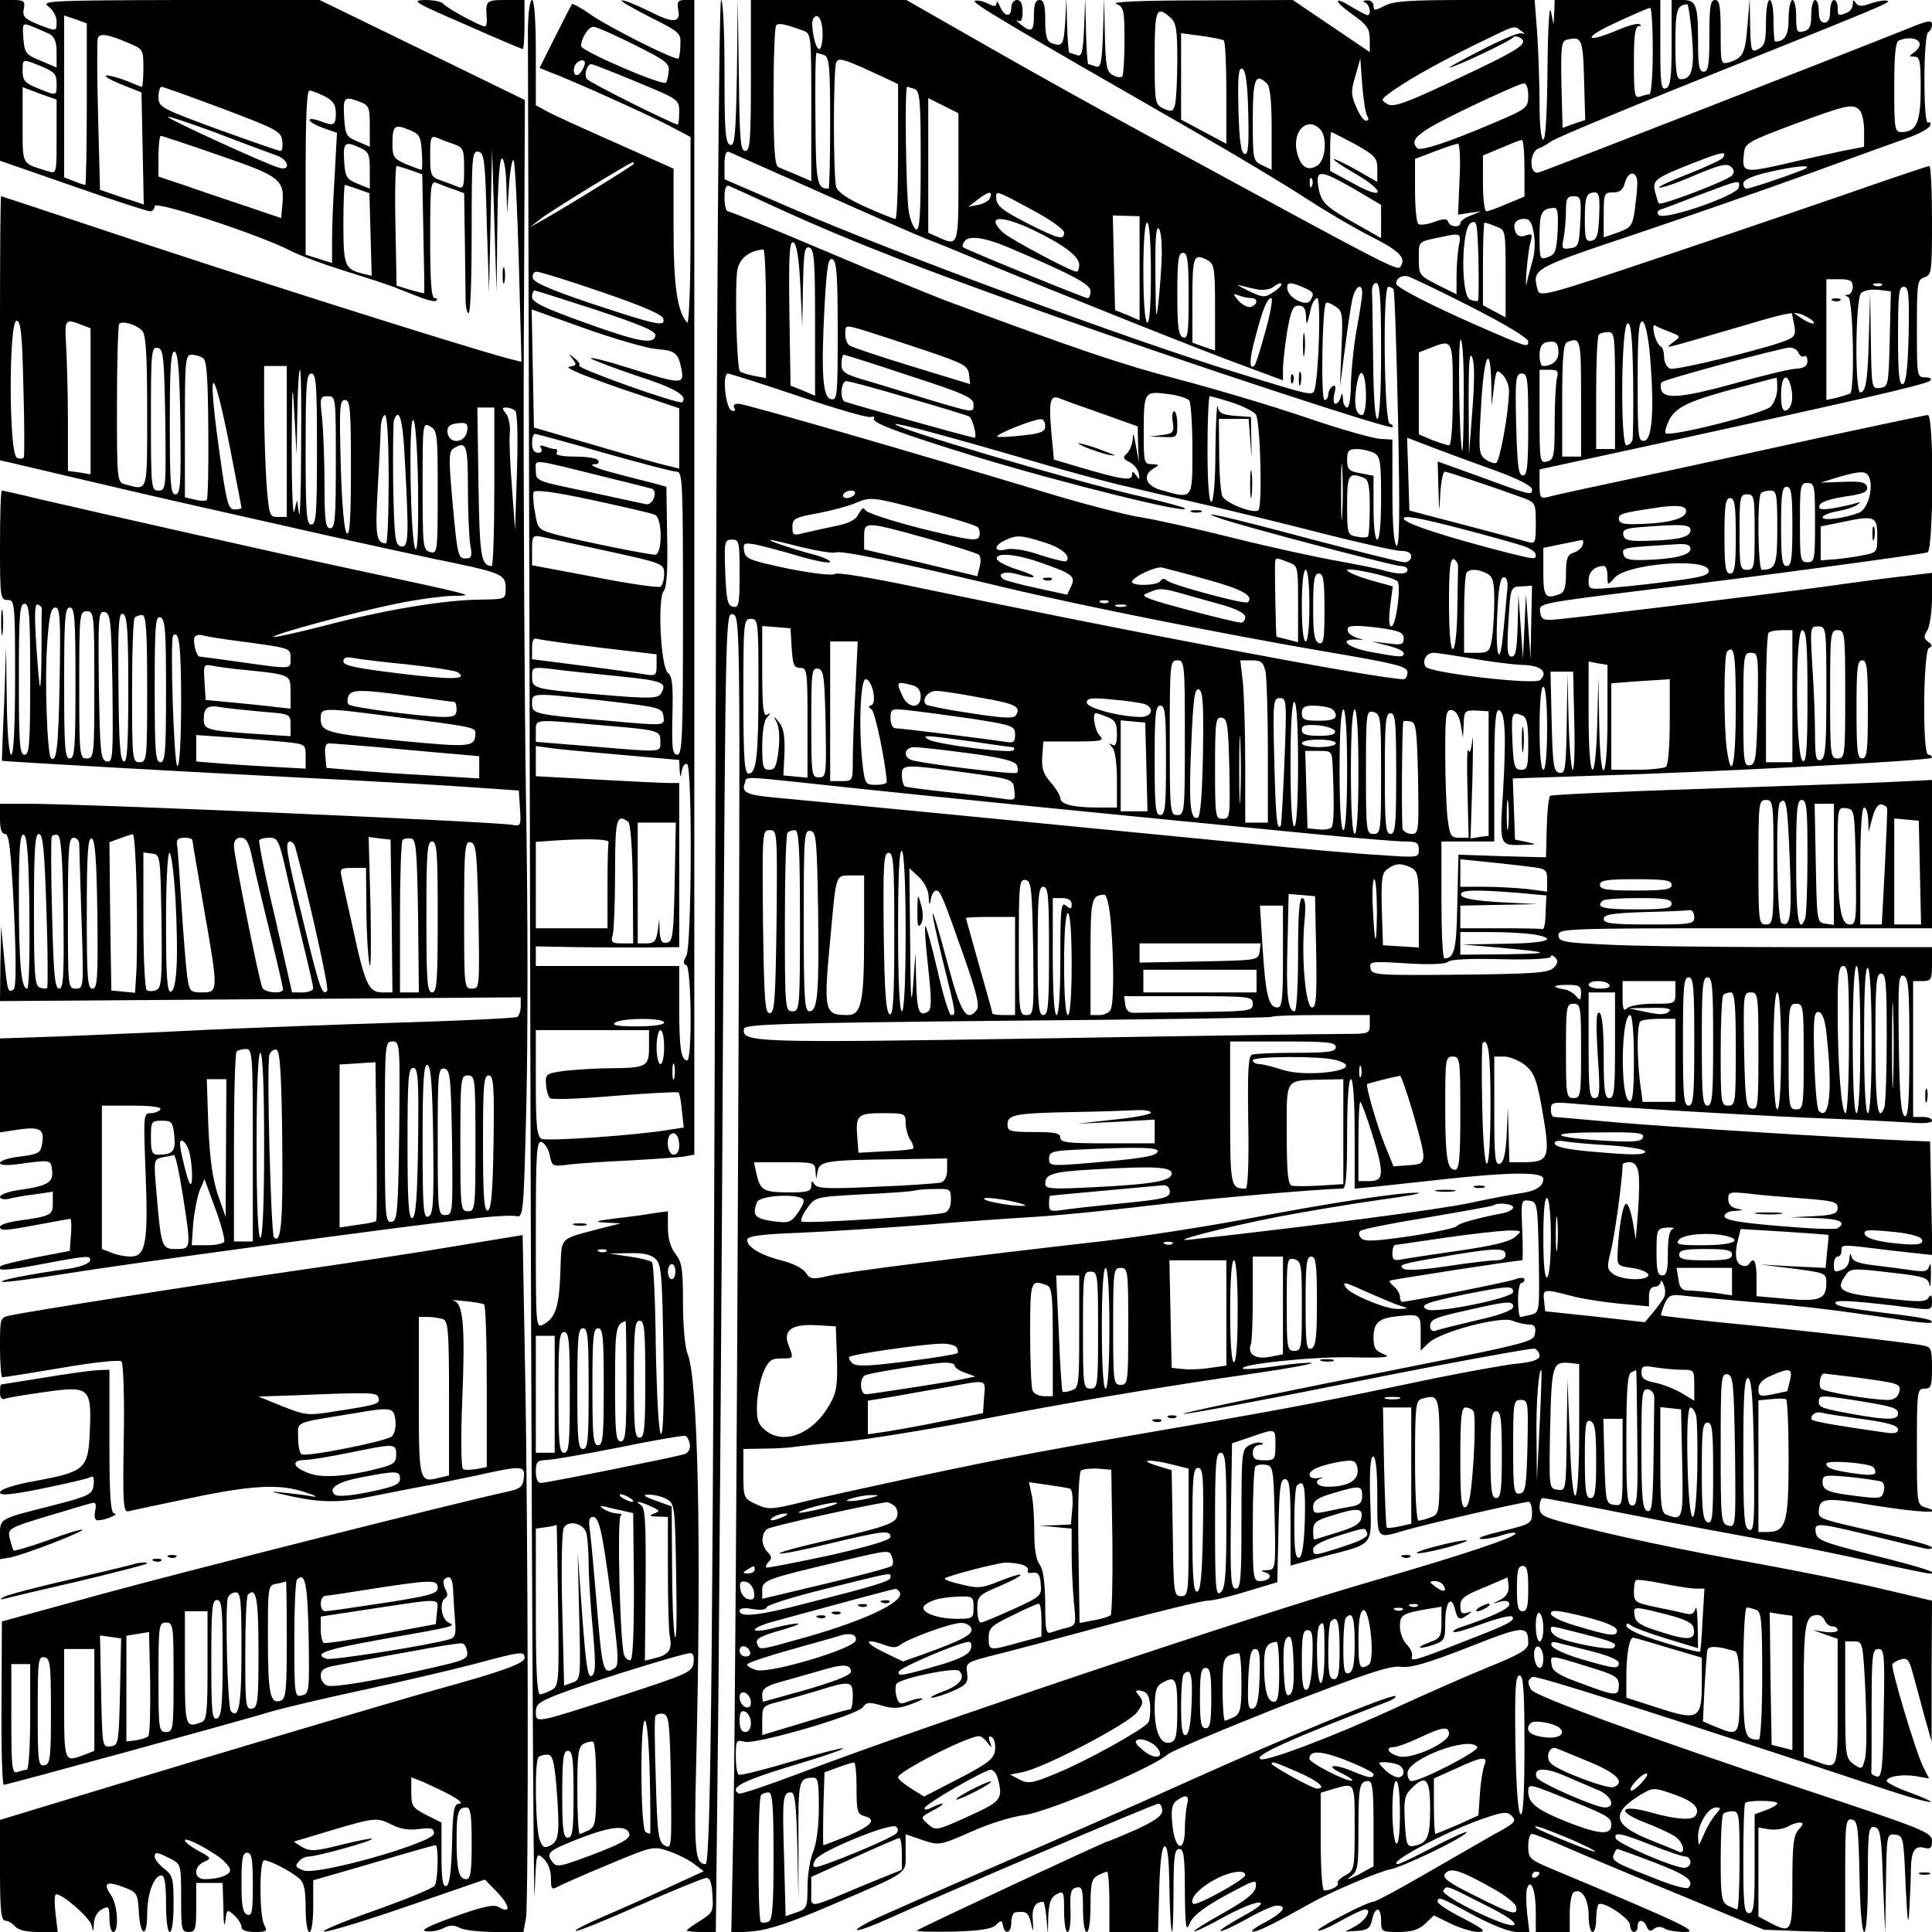 <?xml version="1.0" standalone="no"?>
<!DOCTYPE svg PUBLIC "-//W3C//DTD SVG 20010904//EN"
 "http://www.w3.org/TR/2001/REC-SVG-20010904/DTD/svg10.dtd">
<svg version="1.0" xmlns="http://www.w3.org/2000/svg"
 width="512pt" height="512pt" viewBox="0 0 512 512"
 preserveAspectRatio="xMidYMid meet">
<g transform="translate(0,512) scale(0.1,-0.1)"
fill="#000000" stroke="none">
<path d="M0 4907 l0 -213 193 -67 c105 -37 198 -67 205 -67 6 0 12 6 12 14 0
15 271 -74 357 -117 26 -14 95 -39 153 -57 58 -18 119 -38 135 -45 77 -31 96
-37 102 -31 3 3 1 6 -5 6 -9 0 -12 44 -12 156 0 145 1 156 18 149 9 -4 29 -12
45 -17 l27 -10 2 -131 c1 -73 2 -144 2 -159 1 -16 4 -28 8 -28 5 0 8 97 8 216
0 200 1 215 18 212 15 -3 18 -22 22 -188 l6 -185 4 190 4 190 6 -190 6 -190 2
178 c1 110 6 177 12 177 6 0 11 -32 12 -72 l2 -73 5 75 c3 41 9 71 12 65 4 -5
10 -128 14 -272 l7 -262 -39 10 c-126 34 -720 222 -1098 349 -132 44 -241 80
-242 80 -2 0 -3 -157 -3 -350 l0 -350 23 -5 c233 -55 383 -90 472 -110 61 -14
200 -45 310 -70 110 -25 265 -59 345 -76 181 -37 190 -40 190 -78 0 -29 0 -29
-66 -30 -97 -1 -248 -26 -406 -67 -77 -20 -141 -34 -143 -32 -6 6 216 66 325
88 52 11 120 20 150 21 61 1 77 -3 -310 80 -146 31 -630 140 -793 178 -48 12
-90 21 -92 21 -3 0 -5 -65 -5 -145 0 -138 1 -145 20 -145 19 0 20 -7 20 -205
0 -130 -4 -205 -10 -205 -6 0 -11 55 -12 143 l-2 142 -5 -150 c-4 -82 -6 -151
-6 -151 0 -2 519 -31 795 -45 124 -6 304 -16 400 -22 l175 -12 3 -48 c3 -45 2
-47 -20 -43 -38 8 -1129 56 -1285 56 l-73 0 0 -40 c0 -27 4 -40 14 -40 10 0
15 -43 23 -202 6 -137 6 -205 -1 -210 -15 -10 -16 -7 -25 83 l-8 84 -2 -99 -1
-99 690 5 690 5 0 -23 c0 -12 -4 -25 -9 -29 -5 -3 -146 -10 -313 -15 -167 -5
-395 -14 -508 -19 -113 -6 -283 -13 -377 -17 l-173 -6 0 -125 0 -124 45 7 c60
9 73 2 67 -34 -4 -28 -8 -30 -58 -37 -30 -3 -54 -11 -54 -17 0 -6 18 -7 48 -3
88 12 87 12 90 -17 4 -32 -12 -41 -90 -52 -27 -4 -48 -12 -48 -18 0 -5 10 -8
23 -5 12 3 43 9 70 12 l47 7 0 -30 c0 -32 -4 -35 -92 -47 -27 -4 -48 -11 -48
-16 0 -12 12 -11 103 6 43 8 81 15 83 15 3 0 4 -19 2 -42 l-3 -43 -89 -17
c-49 -10 -91 -20 -94 -23 -15 -14 14 -13 109 5 122 23 132 24 127 8 -3 -7 -27
-16 -54 -20 -108 -15 -188 -31 -178 -35 6 -2 83 8 170 22 155 25 867 122 1072
145 56 7 111 10 121 7 18 -4 19 10 26 301 4 168 4 527 -1 796 -4 270 -7 799
-6 1176 l3 685 -273 133 -273 133 -370 -1 c-339 -1 -368 -2 -347 -17 12 -9 22
-26 22 -39 0 -29 1 -28 -51 -8 -34 14 -40 21 -36 40 4 21 1 24 -29 24 l-34 0
0 -213z m230 -63 c0 -118 -2 -214 -4 -214 -3 0 -16 4 -30 10 l-26 10 0 214 0
215 30 -10 30 -11 0 -214z m-99 186 c14 -8 19 -21 19 -50 l0 -39 -42 18 c-40
16 -43 21 -46 59 -3 41 -3 42 23 32 15 -6 35 -15 46 -20z m212 -25 c36 -15 37
-17 37 -65 0 -28 -2 -50 -4 -50 -2 0 -20 7 -39 15 -20 8 -44 15 -54 15 -10 0
7 -11 37 -23 l55 -22 3 -148 3 -149 -23 8 c-13 4 -39 12 -58 19 l-35 12 -5
194 c-3 107 -3 200 -1 207 4 15 26 12 84 -13z m-233 -61 c34 -14 40 -21 40
-45 0 -34 2 -34 -50 -13 -34 14 -40 21 -40 45 0 34 -2 34 50 13z m40 -187 c0
-97 0 -98 -22 -91 -72 22 -68 14 -68 123 l0 100 45 -17 45 -16 0 -99z m440 75
c143 -54 155 -60 158 -85 2 -15 0 -27 -5 -27 -4 0 -79 26 -165 57 -152 56
-158 59 -158 86 0 15 4 27 8 27 4 0 77 -26 162 -58z m270 33 c23 -12 30 -22
30 -45 0 -33 -5 -35 -44 -20 -14 5 -26 6 -26 2 0 -4 16 -14 36 -21 l37 -13 -6
-112 c-4 -61 -7 -138 -7 -172 l0 -61 -35 11 -35 11 0 217 c0 146 3 218 10 218
6 0 24 -7 40 -15z m94 -15 c24 -9 26 -15 26 -64 l0 -55 -32 14 c-30 12 -33 17
-36 64 -3 54 0 57 42 41z m-221 -142 c34 -12 38 -43 5 -32 -37 11 -288 126
-293 134 -3 4 55 -15 128 -42 72 -28 144 -54 160 -60z m385 9 c2 -26 1 -47 -1
-47 -3 0 -21 7 -41 15 -32 14 -36 19 -36 53 0 49 5 54 44 38 28 -11 31 -17 34
-59z m-536 -9 c163 -56 173 -64 166 -134 l-3 -32 -100 34 c-55 18 -128 43
-162 55 l-63 21 0 54 c0 30 3 54 6 54 3 0 73 -23 156 -52z m621 30 c25 -9 27
-14 27 -65 0 -49 -2 -54 -17 -48 -10 4 -30 12 -45 17 -26 9 -28 14 -28 65 0
49 2 54 18 48 9 -4 29 -12 45 -17z m-248 -10 c22 -10 25 -17 25 -60 l0 -48
-32 13 c-30 12 -33 18 -36 60 -3 50 2 54 43 35z m133 -59 l31 -11 3 -156 c2
-86 3 -158 2 -159 0 -1 -16 3 -37 9 l-36 11 -3 159 c-2 87 0 158 3 158 3 0 20
-5 37 -11z m-140 -50 l31 -11 3 -109 3 -110 -25 6 c-46 12 -50 21 -50 131 0
57 2 104 4 104 1 0 17 -5 34 -11z m-886 -526 c3 -98 3 -181 1 -185 -2 -4 -10
-5 -18 -1 -22 8 -22 363 -1 363 11 0 15 -35 18 -177z m152 167 l26 -10 0 -193
0 -194 -30 5 -30 4 0 137 c0 75 -3 164 -5 199 -4 65 -2 68 39 52z m164 -18 c9
-12 12 -70 12 -214 0 -216 3 -208 -57 -192 -23 6 -23 7 -23 213 0 114 3 210 6
213 9 9 48 -3 62 -20z m60 -235 c2 -182 2 -187 -18 -187 -19 0 -20 6 -20 191
0 176 1 190 18 187 15 -3 17 -21 20 -191z m40 -10 c2 -162 0 -187 -13 -187
-13 0 -15 27 -15 191 0 148 3 190 13 187 9 -4 13 -53 15 -191z m60 174 c10 -6
13 -52 14 -189 1 -100 -1 -184 -4 -187 -3 -3 -17 -3 -32 1 l-26 6 0 189 c0
173 1 189 18 189 9 0 23 -4 30 -9z m222 -221 l0 -200 -24 0 c-22 0 -23 4 -30
92 -3 50 -6 140 -6 200 l0 108 30 0 30 0 0 -200z m38 -17 c0 -115 -3 -192 -6
-173 l-5 35 -7 -30 c-4 -16 -7 60 -7 170 1 167 2 182 7 90 l6 -110 2 113 c1
61 4 112 7 112 3 0 4 -93 3 -207z m42 -3 c0 -171 -2 -200 -15 -200 -13 0 -15
29 -15 200 0 171 2 200 15 200 13 0 15 -29 15 -200z m-230 1 c16 -84 30 -154
30 -157 0 -2 -8 -4 -18 -4 -16 0 -21 16 -35 113 -40 274 -27 300 23 48z m280
-36 c0 -149 -2 -175 -15 -175 -12 0 -15 19 -15 114 0 62 -3 141 -6 175 -7 58
-6 61 15 61 21 0 21 -3 21 -175z m40 -17 c0 -132 -3 -179 -11 -171 -7 7 -13
77 -16 182 -4 151 -3 171 11 171 14 0 16 -23 16 -182z m380 -48 c0 -115 -3
-210 -7 -210 -28 1 -32 23 -35 218 l-3 202 23 0 22 0 0 -210z m55 202 c6 -4 8
-64 5 -162 l-5 -155 -8 110 c-5 61 -8 127 -6 147 2 20 -3 43 -10 52 -11 13
-11 16 0 16 8 0 19 -4 24 -8z m-335 -182 c0 -93 -3 -170 -7 -170 -26 1 -29 20
-22 145 4 72 8 145 8 163 1 17 6 32 11 32 6 0 10 -63 10 -170z m43 48 c11
-201 10 -230 -10 -226 -16 3 -18 20 -21 163 -1 87 0 165 2 172 14 36 24 1 29
-109z m35 -69 c1 -109 -1 -170 -7 -164 -13 14 -19 346 -6 342 6 -2 11 -73 13
-178z m52 -13 c0 -159 -1 -164 -20 -159 -19 5 -20 14 -20 175 0 166 0 169 20
158 19 -10 20 -21 20 -174z m78 162 c-4 -30 -43 -37 -51 -9 -5 21 5 29 36 30
14 1 18 -5 15 -21z m2 -150 c0 -62 3 -130 6 -150 6 -33 4 -38 -13 -38 -19 0
-21 11 -33 141 -11 120 -11 142 1 150 35 22 39 11 39 -103z m-1160 -508 c0
-171 -2 -200 -15 -200 -13 0 -15 29 -15 200 0 171 2 200 15 200 13 0 15 -29
15 -200z m31 187 c-1 -4 -1 -53 -1 -109 0 -56 -2 -99 -4 -97 -2 2 -6 53 -10
112 -5 78 -4 108 4 105 6 -2 11 -7 11 -11z m47 -191 c-3 -175 -8 -219 -23
-205 -10 11 -17 210 -10 302 5 75 10 97 22 97 12 0 14 -29 11 -194z m42 -6 c0
-171 -2 -200 -15 -200 -13 0 -15 29 -15 200 0 171 2 200 15 200 13 0 15 -29
15 -200z m50 -5 c0 -188 -1 -195 -20 -195 -19 0 -20 7 -20 195 0 188 1 195 20
195 19 0 20 -7 20 -195z m48 -8 c2 -185 1 -198 -15 -195 -16 3 -18 21 -21 201
-2 185 -1 198 15 195 16 -3 18 -21 21 -201z m42 -4 c0 -151 -3 -194 -12 -191
-10 4 -13 54 -14 201 -2 163 1 195 12 190 11 -4 14 -43 14 -200z m50 2 c0
-188 -1 -195 -20 -195 -19 0 -20 7 -20 188 0 104 3 192 7 195 3 4 12 7 20 7
10 0 13 -39 13 -195z m50 -6 c0 -161 -2 -189 -15 -189 -13 0 -15 28 -15 195 0
169 2 194 15 189 13 -5 15 -36 15 -195z m40 -30 c0 -100 -4 -169 -10 -169 -9
0 -20 337 -11 346 16 15 21 -29 21 -177z m160 161 c132 -18 130 -17 130 -45 0
-29 6 -29 -130 -10 -58 8 -108 15 -111 15 -9 0 -19 42 -13 52 3 5 13 7 22 4
10 -3 55 -10 102 -16z m442 -61 c64 -7 122 -16 130 -20 31 -20 -12 -21 -152
-4 -115 14 -150 21 -150 32 0 11 8 13 28 9 15 -3 80 -11 144 -17z m-437 -14
c127 -13 125 -12 125 -60 l0 -43 -37 4 c-21 3 -72 8 -113 12 l-75 7 -3 48 c-3
45 -2 47 20 43 13 -3 50 -8 83 -11z m445 -70 c58 -8 108 -15 113 -15 4 0 7 -9
7 -20 0 -17 -7 -20 -37 -20 -55 1 -242 25 -249 33 -4 3 -4 13 -1 22 8 18 31
19 167 0z m-397 -41 c77 -6 77 -6 77 -36 l0 -29 -92 6 c-129 9 -138 11 -138
39 0 31 10 38 45 32 16 -3 65 -8 108 -12z m362 -15 c199 -25 205 -27 205 -42
-1 -37 -11 -38 -191 -21 -203 20 -219 24 -219 59 0 31 -1 31 205 4z m-302 -65
c57 -6 57 -6 57 -39 l0 -32 -72 4 c-40 2 -106 6 -145 9 l-73 6 0 35 0 35 88
-6 c48 -4 113 -9 145 -12z m325 -21 l192 -17 0 -29 0 -30 -132 8 c-73 4 -164
10 -203 14 l-70 6 -3 33 c-2 21 1 32 10 32 7 0 100 -7 206 -17z m-1000 -431
c1 -113 -1 -202 -6 -202 -16 0 -22 69 -22 243 0 131 3 168 13 165 9 -4 13 -56
15 -206z m45 6 c4 -111 4 -204 2 -206 -2 -3 -11 -2 -20 1 -13 6 -15 35 -15
207 0 161 3 200 13 200 11 0 15 -43 20 -202z m45 -6 c2 -167 0 -202 -11 -202
-12 0 -15 39 -19 198 -3 108 -3 201 -1 205 3 4 10 6 16 4 9 -3 13 -64 15 -205z
m194 66 c2 -79 1 -174 0 -211 l-4 -68 -31 3 -32 3 -3 197 -2 196 27 10 c16 6
31 11 35 11 4 1 8 -63 10 -141z m-152 115 c0 -10 3 -100 6 -200 6 -181 6 -183
-15 -183 -21 0 -21 4 -21 200 0 171 2 200 15 200 8 0 15 -8 15 -17z m48 -186
c2 -171 0 -197 -13 -197 -13 0 -15 28 -15 201 0 156 3 200 13 197 9 -4 13 -55
15 -201z m252 196 c0 -5 14 -84 30 -178 39 -222 39 -225 -4 -225 -32 0 -34 2
-40 43 -3 23 -10 107 -15 187 -5 80 -10 150 -11 155 -4 19 0 25 20 25 11 0 20
-3 20 -7z m159 -50 c7 -32 28 -121 47 -197 19 -77 34 -143 34 -148 0 -13 -50
-9 -55 5 -10 25 -75 352 -75 374 0 16 6 23 18 23 15 0 22 -13 31 -57z m91 -40
c12 -54 33 -142 46 -195 13 -53 24 -101 24 -107 0 -6 -13 -11 -28 -11 l-28 0
-45 198 c-26 108 -44 200 -42 205 2 4 15 7 28 7 21 0 25 -8 45 -97z m278 -110
l2 -203 -27 0 c-36 0 -46 22 -78 171 -14 63 -28 124 -30 137 -5 20 -1 22 30
22 l35 0 1 -107 c0 -60 4 -126 8 -148 4 -22 5 45 3 148 l-5 189 29 -4 29 -3 3
-202z m70 -1 l2 -202 -25 0 -25 0 0 198 c0 109 3 202 7 206 4 4 14 5 23 4 13
-3 15 -32 18 -206z m-325 181 c36 -132 90 -374 84 -379 -13 -14 -20 6 -63 183
-46 186 -50 213 -35 213 5 0 12 -8 14 -17z m377 -183 c0 -171 -2 -200 -15
-200 -13 0 -15 29 -15 200 0 171 2 200 15 200 13 0 15 -29 15 -200z m108 3 c3
-190 3 -193 -17 -193 -21 0 -21 4 -21 196 0 178 2 195 17 192 15 -3 17 -25 21
-195z m-840 -14 c2 -155 0 -177 -14 -183 -9 -3 -20 -4 -25 0 -5 3 -9 86 -9
185 l0 180 23 -3 c22 -3 22 -5 25 -179z m37 59 c8 -154 4 -240 -12 -246 -10
-3 -13 38 -13 182 0 104 4 186 9 186 5 0 12 -55 16 -122z m593 -615 c-3 -217
-5 -238 -20 -241 -17 -3 -18 13 -18 237 0 235 0 241 20 241 20 0 20 -5 18
-237z m-388 -38 l0 -255 -25 0 -25 0 0 248 c0 137 3 252 7 255 3 4 15 7 25 7
17 0 18 -14 18 -255z m78 10 c2 -216 -3 -273 -22 -254 -8 8 -20 465 -12 484 3
9 12 15 19 13 9 -4 13 -63 15 -243z m-48 -10 c0 -157 -4 -245 -10 -245 -6 0
-10 88 -10 245 0 157 4 245 10 245 6 0 10 -88 10 -245z m297 -201 c-2 -2 -25
-7 -50 -10 l-47 -7 0 216 0 216 48 3 47 3 3 -209 c1 -115 1 -210 -1 -212z
m151 214 c2 -168 0 -197 -13 -202 -13 -5 -15 20 -15 200 0 160 3 205 13 202 9
-4 13 -55 15 -200z m-40 -5 c-2 -146 -6 -197 -15 -201 -10 -3 -13 41 -13 197
0 173 2 201 15 201 13 0 15 -26 13 -197z m90 -1 c2 -187 2 -192 -18 -192 -19
0 -20 6 -20 196 0 181 1 195 18 192 15 -3 17 -22 20 -196z m62 -2 c0 -173 -1
-180 -20 -180 -19 0 -20 7 -20 180 0 173 1 180 20 180 19 0 20 -7 20 -180z
m48 3 c-2 -130 -6 -177 -15 -181 -10 -3 -13 37 -13 177 0 155 2 181 15 181 13
0 15 -24 13 -177z m-709 -15 l-1 -183 -21 60 c-14 43 -21 94 -25 183 l-4 122
26 0 26 0 -1 -182z m-174 102 c-3 -5 -15 -10 -26 -10 -19 0 -19 -6 -13 -162 7
-183 0 -218 -40 -218 -14 0 -36 4 -50 10 l-26 10 0 190 0 190 81 0 c51 0 78
-4 74 -10z m37 -70 c4 -41 -4 -50 -43 -50 -16 0 -19 7 -19 45 0 43 1 45 29 45
26 0 29 -3 33 -40z m39 -41 c9 -31 11 -94 3 -86 -4 3 -12 31 -19 62 -10 41
-10 55 -2 52 6 -2 14 -14 18 -28z m-17 -113 c23 -147 23 -146 -18 -146 -38 0
-39 4 -52 157 -7 80 -6 81 17 86 13 2 27 5 30 6 4 0 14 -46 23 -103z m110
-127 c-3 -5 -23 -9 -46 -9 l-40 0 4 58 c3 31 11 71 17 87 l13 30 29 -79 c16
-43 26 -83 23 -87z"/>
<path d="M1233 5055 c81 -36 150 -65 152 -65 3 0 5 29 5 65 l0 65 -50 0 c-51
0 -54 -2 -50 -47 1 -13 -1 -23 -5 -23 -12 0 -104 50 -110 60 -3 5 -25 10 -48
10 -39 -1 -30 -6 106 -65z"/>
<path d="M1399 5043 c0 -43 1 -391 2 -773 1 -382 3 -1152 4 -1710 3 -1421 9
-2585 12 -2456 4 107 4 108 23 91 12 -11 20 -31 20 -52 0 -29 2 -32 18 -23 9
5 70 32 135 59 117 49 119 49 160 35 23 -8 53 -23 67 -34 l25 -19 -85 -39
c-47 -22 -125 -57 -174 -78 -49 -21 -85 -39 -80 -41 5 -2 81 29 169 68 88 39
167 71 175 72 11 2 16 -10 18 -44 3 -44 1 -48 -32 -69 -20 -12 -36 -24 -36
-26 0 -2 17 -4 39 -4 l38 0 7 638 c3 350 9 1137 12 1748 7 1097 7 1111 26
1106 20 -5 20 -20 14 -1436 -3 -787 -9 -1572 -12 -1745 l-6 -314 59 5 c41 4
101 24 203 68 214 92 200 82 200 140 l0 49 44 -15 c44 -15 46 -15 128 21 46
21 110 41 143 45 62 8 340 125 380 161 11 9 146 66 300 127 222 86 287 108
316 105 27 -4 71 9 179 51 149 59 160 60 160 11 0 -16 -21 -29 -108 -64 -59
-24 -165 -71 -237 -104 -166 -77 -346 -145 -364 -139 -22 8 77 53 338 153 13
5 22 12 19 14 -7 8 -288 -108 -548 -225 -124 -56 -355 -158 -514 -226 -159
-69 -307 -134 -329 -145 -69 -36 -33 -30 49 7 148 67 703 304 714 304 5 0 10
-8 10 -19 0 -13 -20 -27 -70 -50 -39 -17 -72 -31 -75 -31 -6 0 -499 -230 -505
-236 -3 -3 40 -4 95 -3 72 2 104 7 115 18 13 13 15 13 18 -2 5 -26 22 -20 22
8 0 14 5 26 10 27 30 4 35 0 42 -27 6 -28 7 -27 5 7 -3 33 7 48 28 48 2 0 6
-19 8 -42 l4 -43 1 47 c2 36 7 50 22 58 19 10 20 8 20 -45 0 -30 4 -55 9 -55
6 0 9 26 8 57 -2 47 1 58 16 61 15 3 17 -5 17 -57 0 -34 4 -61 10 -61 6 0 10
30 10 70 0 58 3 71 19 80 11 5 22 10 25 10 3 0 6 -36 6 -80 l0 -80 65 0 64 0
3 112 c2 72 7 113 14 115 8 3 12 -30 13 -109 1 -62 4 -114 7 -117 2 -2 4 46 4
107 0 93 3 112 15 112 12 0 15 -19 15 -112 1 -97 3 -109 13 -85 8 20 37 42 95
74 78 42 83 44 80 23 -2 -17 -25 -35 -85 -69 -45 -25 -80 -47 -78 -49 2 -2 38
15 79 38 42 23 84 40 94 38 11 -2 -5 -15 -46 -37 -34 -19 -60 -36 -58 -38 2
-3 33 11 69 31 35 20 71 36 80 36 31 0 17 -19 -30 -44 -27 -14 -41 -25 -33
-25 13 -1 60 23 155 76 51 29 181 84 209 89 30 5 181 77 201 96 12 11 -31 -8
-112 -50 -34 -18 -65 -32 -68 -32 -35 0 122 84 224 120 56 19 65 20 78 7 13
-13 7 -19 -49 -49 -35 -20 -118 -68 -186 -107 -67 -39 -127 -71 -133 -71 -16
0 -152 -71 -146 -76 3 -3 29 8 59 25 30 17 60 31 66 31 19 0 1 -30 -27 -45
l-26 -14 32 2 c27 2 34 7 39 29 8 37 24 36 24 -2 0 -29 1 -30 47 -30 34 0 53
6 70 22 l23 22 45 -22 c25 -12 58 -22 73 -22 22 1 15 7 -40 36 -38 19 -68 39
-68 44 0 15 6 13 94 -35 51 -27 96 -45 116 -45 l33 0 -6 50 c-3 28 -3 58 0 66
10 28 23 -6 23 -63 l0 -53 45 0 45 0 0 49 c0 28 5 53 10 56 21 13 40 -17 40
-61 0 -24 5 -44 10 -44 6 0 10 15 10 33 0 19 3 36 6 40 11 11 84 -37 84 -55 0
-10 5 -18 10 -18 6 0 10 7 10 15 0 20 16 19 24 -1 5 -12 10 -13 19 -6 8 7 18
7 27 2 8 -6 33 -10 55 -10 40 0 -3 21 -352 167 -59 25 -63 28 -63 60 0 18 4
33 10 33 5 0 44 -15 87 -34 43 -19 179 -76 303 -127 l225 -93 107 -4 108 -3 0
151 c0 139 1 151 18 148 15 -3 17 -20 20 -151 3 -192 22 -198 22 -6 0 128 2
140 18 137 15 -3 18 -20 22 -143 l6 -140 2 133 c2 132 2 133 25 130 21 -3 22
-8 27 -133 5 -100 7 -115 10 -65 2 36 4 83 4 105 1 50 10 65 36 58 16 -4 20 0
20 18 0 23 -20 31 -342 138 -401 133 -708 245 -720 263 -11 18 -10 26 3 34 9
5 309 -90 948 -302 113 -37 148 -40 51 -4 -33 12 -60 26 -60 30 0 12 39 19 77
13 l35 -6 -15 30 c-20 39 -87 264 -82 273 3 4 13 10 24 13 16 4 21 -3 30 -37
6 -22 20 -72 30 -111 l20 -70 0 187 1 186 -127 30 c-71 17 -218 47 -328 67
-217 39 -385 75 -507 107 -70 18 -78 23 -78 44 0 13 4 24 9 24 4 0 111 -20
237 -45 126 -25 283 -54 349 -66 66 -11 189 -36 274 -55 85 -19 159 -34 164
-34 31 0 -18 16 -150 49 -131 33 -148 40 -151 59 -4 28 0 28 149 -8 68 -17
132 -32 142 -34 9 -2 17 -1 17 3 0 5 -64 22 -142 40 -154 35 -158 36 -158 54
1 38 14 40 149 17 120 -19 191 -22 134 -5 -23 7 -23 10 -23 161 0 147 1 154
20 154 18 0 20 7 20 55 0 49 -2 55 -22 59 -32 7 -343 43 -533 61 -88 9 -161
18 -163 19 -1 2 3 15 9 30 12 25 16 27 63 21 28 -3 107 -10 176 -16 137 -11
215 -21 364 -43 55 -9 102 -14 104 -11 8 7 -17 13 -118 25 -114 14 -141 20
-135 29 4 7 68 2 203 -15 50 -6 52 -5 52 17 0 18 -3 20 -9 10 -8 -12 -26 -12
-120 -1 -117 13 -129 21 -98 63 11 16 21 16 114 5 90 -10 103 -14 106 -32 2
-12 4 -1 4 24 1 25 -1 37 -4 26 -4 -15 -11 -17 -41 -13 -21 3 -65 9 -99 13
-45 5 -63 11 -66 23 -3 11 -5 10 -6 -5 0 -12 -8 -25 -17 -28 -23 -9 -24 -8
-24 14 0 11 5 20 10 20 6 0 10 7 10 15 0 18 -5 18 133 1 l108 -12 -3 150 -3
151 -55 2 c-184 8 -630 36 -770 48 -91 8 -168 15 -172 15 -5 0 -8 9 -8 20 0
19 5 20 63 15 109 -10 537 -35 687 -40 80 -3 171 -8 203 -10 34 -3 57 -1 57 5
0 6 -11 10 -25 10 l-25 0 0 180 0 180 25 0 c23 0 25 4 25 45 l0 45 -373 0
c-206 0 -429 3 -495 7 -110 5 -122 8 -122 25 0 17 20 18 495 18 l495 0 0 196
0 197 -122 -6 c-68 -3 -294 -11 -503 -18 -209 -7 -383 -15 -387 -18 -4 -4 -8
-42 -9 -85 l-2 -78 -116 3 -116 4 -3 -130 c-2 -123 -8 -144 -34 -145 -5 0 -8
70 -8 155 l0 155 70 0 70 0 0 176 c0 136 3 175 13 172 16 -6 19 -67 10 -220
-9 -141 -10 -139 55 -137 36 1 36 1 7 8 l-30 6 -3 81 -3 81 178 6 c338 10 933
41 933 49 0 4 -4 8 -10 8 -16 0 -13 277 2 283 10 4 9 8 -2 16 -12 9 -13 14 -2
31 6 11 12 50 12 86 l0 66 -57 -7 c-32 -3 -139 -17 -238 -31 -179 -24 -639
-80 -705 -86 -29 -2 -35 0 -38 18 -4 26 -14 24 308 64 244 29 694 90 718 96
16 4 18 364 1 364 -6 0 -133 -27 -282 -59 -150 -33 -369 -81 -487 -106 -118
-25 -225 -48 -237 -52 -21 -5 -23 -2 -23 34 l0 39 308 67 c514 112 717 158
727 168 5 5 0 9 -13 9 -22 0 -22 3 -22 129 0 121 1 130 20 136 19 6 20 15 20
151 0 79 -3 144 -7 144 -3 0 -76 -24 -162 -54 -86 -30 -317 -109 -513 -175
-357 -120 -358 -120 -364 -96 -13 53 -11 54 261 145 143 48 352 121 465 162
113 41 228 83 257 93 29 10 55 25 58 32 2 8 0 11 -5 8 -6 -4 -10 37 -10 114 0
69 4 122 10 126 6 3 10 13 10 20 0 12 -10 11 -52 -6 -169 -68 -969 -380 -990
-386 -26 -8 -26 55 0 64 9 3 24 12 32 18 8 7 175 77 370 155 528 212 533 214
521 218 -6 2 -26 -1 -43 -7 -24 -9 -34 -8 -40 1 -6 10 -8 9 -8 -3 0 -9 -7 -20
-16 -23 -23 -9 -24 -8 -24 14 0 11 -4 20 -10 20 -5 0 -10 -13 -10 -30 0 -20
-5 -30 -15 -30 -10 0 -15 10 -15 30 0 17 -4 30 -10 30 -5 0 -10 -17 -10 -39 0
-30 -4 -40 -20 -44 -18 -5 -20 0 -20 39 0 24 -4 44 -10 44 -5 0 -10 -22 -10
-49 0 -45 -10 -61 -36 -61 -2 0 -4 25 -4 55 0 30 -4 55 -10 55 -6 0 -10 -27
-10 -60 0 -49 -3 -61 -20 -70 -19 -10 -20 -7 -22 62 l-1 73 -6 -72 c-6 -76
-12 -86 -48 -98 -23 -6 -23 -5 -23 79 0 70 -3 86 -15 86 -12 0 -15 -17 -15
-95 0 -78 -3 -95 -15 -95 -12 0 -15 15 -15 79 0 99 -5 111 -41 111 l-29 0 0
-114 c0 -92 -3 -115 -15 -120 -13 -5 -15 12 -15 114 l0 120 -140 0 -140 0 -1
-32 -2 -33 -7 35 c-4 20 -8 -44 -9 -152 -1 -118 -5 -188 -11 -188 -6 0 -10 38
-10 93 0 52 -3 135 -6 185 l-7 92 -184 0 c-145 0 -190 -3 -213 -15 -27 -14
-30 -14 -30 0 0 8 -8 15 -17 14 -11 0 -13 -3 -5 -6 12 -5 17 -33 6 -33 -4 0
-22 10 -41 21 -51 32 -50 17 2 -20 38 -27 45 -37 45 -66 l0 -33 -102 69 -102
69 -245 -1 c-157 0 -238 -4 -223 -9 20 -9 22 -15 22 -98 0 -49 -3 -92 -6 -95
-4 -3 -15 -2 -25 4 -16 8 -19 23 -21 107 l-2 97 -3 -93 c-3 -80 -6 -93 -19
-88 -9 3 -18 6 -20 6 -2 0 -5 39 -6 88 l-2 87 -3 -78 c-3 -66 -6 -78 -19 -73
-9 3 -18 6 -20 6 -2 0 -5 33 -6 73 l-2 72 -3 -62 c-4 -63 -7 -68 -37 -57 -12
5 -16 20 -16 60 0 41 -4 54 -15 54 -11 0 -15 -11 -15 -40 0 -44 -6 -48 -36
-24 -10 8 -13 13 -6 9 8 -4 12 3 12 24 0 21 -5 31 -15 31 -8 0 -15 -9 -15 -20
0 -27 -18 -25 -30 3 -5 12 -9 16 -9 9 -1 -10 -6 -10 -22 -2 -11 6 -27 10 -35
8 -14 -3 88 -63 581 -346 110 -63 243 -143 295 -177 52 -34 127 -78 166 -98
80 -40 100 -59 87 -81 -9 -16 9 -25 -703 362 -96 52 -272 150 -391 218 l-217
124 -206 0 -206 0 0 -200 c0 -171 -2 -200 -15 -200 -13 0 -15 30 -17 203 l-3
202 -2 -197 c-3 -169 -6 -196 -18 -192 -13 5 -15 38 -15 195 0 107 -4 189 -9
189 -6 0 -12 -872 -15 -2157 -6 -2196 -12 -2783 -26 -2783 -28 0 -31 33 -25
267 14 588 5 1017 -23 1086 -7 16 -12 76 -12 134 0 90 -3 109 -20 130 -13 17
-20 41 -20 69 l0 44 -37 -5 c-21 -4 -67 -10 -103 -14 -54 -7 -58 -9 -25 -11
l40 -2 -55 -14 c-112 -30 -101 -19 -105 -115 -3 -92 -13 -122 -45 -139 -20
-11 -20 -7 -20 239 0 222 2 250 16 244 8 -3 18 -19 21 -35 6 -29 7 -30 52 -24
25 3 100 8 166 11 66 4 130 8 143 11 l22 4 0 1530 0 1530 -24 0 c-19 0 -22 -4
-19 -24 8 -37 -12 -39 -76 -6 -33 16 -66 30 -73 29 -7 0 25 -19 72 -43 82 -41
85 -44 83 -75 0 -18 -3 -34 -5 -36 -7 -7 -189 85 -235 118 -24 17 -45 28 -47
26 -2 -2 -22 -41 -45 -87 l-41 -82 27 -11 c59 -22 261 -113 316 -142 l57 -30
0 -250 c0 -145 -4 -247 -9 -242 -26 29 -36 97 -36 249 l0 159 -150 67 c-82 36
-165 74 -182 83 l-33 18 0 139 c0 87 -4 140 -10 140 -6 0 -10 -33 -11 -77z
m3085 -19 c7 -87 0 -114 -30 -114 -11 0 -14 21 -14 94 0 90 4 102 31 105 3 1
9 -38 13 -85z m-104 -39 c0 -63 -4 -115 -9 -115 -5 0 -16 -3 -25 -6 -14 -5
-16 6 -16 90 0 70 3 96 13 97 7 0 8 2 1 5 -6 3 -32 -5 -58 -16 -87 -37 -92
-20 -6 19 47 22 88 40 93 40 4 1 7 -51 7 -114z m-1278 88 c15 -13 18 -32 18
-112 0 -53 -3 -106 -6 -118 -5 -19 -9 -20 -30 -11 -23 11 -24 14 -24 135 0
129 4 140 42 106z m-922 -44 c0 -21 -4 -39 -9 -39 -11 0 -24 67 -16 80 12 20
25 -2 25 -41z m-52 10 c22 -8 22 -10 22 -204 l0 -195 -37 16 c-21 9 -44 18
-50 21 -10 4 -13 51 -13 187 0 101 3 186 7 189 6 7 24 3 71 -14z m-448 -37
c84 -42 95 -50 92 -71 -1 -14 -5 -27 -7 -30 -10 -9 -225 84 -225 97 0 21 20
52 33 51 7 0 55 -21 107 -47z m2350 37 c13 -9 13 -10 0 -7 -8 1 -55 -19 -105
-45 -49 -25 -87 -46 -84 -46 11 -1 164 71 169 80 3 4 12 3 20 -2 22 -15 -6
-32 -183 -115 -123 -58 -155 -69 -170 -60 -17 10 -17 12 1 26 39 30 119 76
222 127 121 59 111 56 130 42z m-787 -26 c4 -2 7 -65 7 -139 l0 -135 -60 32
-60 32 0 114 0 115 53 -7 c28 -4 55 -9 60 -12z m955 -105 l3 -106 -30 -10 -30
-11 -3 114 c-2 95 0 115 12 119 42 11 45 5 48 -106z m888 100 c4 -6 -1 -17
-11 -25 -17 -12 -17 -13 -2 -13 15 0 17 -12 17 -84 0 -90 -11 -116 -51 -116
-18 0 -19 8 -19 119 0 86 3 121 13 124 22 9 46 7 53 -5z m-2902 -34 c14 -5 16
-31 16 -180 0 -96 -2 -174 -4 -174 -31 0 -34 13 -35 186 -1 96 0 174 3 174 2
0 11 -3 20 -6z m169 -64 l27 -13 0 -179 c0 -98 -3 -178 -7 -178 -5 0 -40 14
-80 32 -47 21 -74 40 -77 53 -8 27 -8 309 0 329 6 15 17 12 137 -44z m-803 43
c0 -5 -4 -15 -10 -23 -11 -18 -25 -7 -17 15 6 15 27 21 27 8z m2073 -140 c5
-8 4 -13 -3 -13 -6 0 -18 17 -26 37 -14 31 -14 43 -2 82 l13 46 5 -70 c3 -38
9 -76 13 -82z m-1936 90 c112 -46 113 -47 113 -80 0 -18 -2 -33 -4 -33 -11 0
-236 112 -241 121 -8 12 1 39 12 39 4 0 58 -21 120 -47z m1621 -82 c2 -88 0
-112 -10 -109 -9 3 -14 37 -16 117 -2 88 0 112 10 109 9 -3 14 -37 16 -117z
m50 77 c8 -8 12 -49 12 -120 l0 -108 -25 12 c-24 11 -25 14 -25 120 0 110 7
127 38 96z m692 -31 c0 -33 -2 -35 -99 -76 -113 -48 -186 -72 -195 -64 -23 24
2 43 132 106 75 36 143 66 150 66 7 1 12 -12 12 -32z m-1626 17 c14 -5 16 -32
16 -191 0 -143 -3 -184 -12 -181 -7 3 -16 25 -20 49 -7 48 -11 329 -4 329 2 0
11 -3 20 -6z m116 -234 c0 -184 0 -183 -55 -158 l-25 11 0 179 0 178 40 -20
40 -20 0 -170z m2388 178 c7 -7 12 -31 12 -54 l0 -43 -57 -11 c-32 -7 -102
-22 -156 -35 -107 -24 -112 -23 -105 31 3 25 13 30 133 75 141 52 155 55 173
37z m-1430 -50 c21 -21 15 -86 -9 -98 -26 -15 -44 0 -53 41 -10 54 29 90 62
57z m93 -40 c53 -30 59 -36 59 -66 l0 -34 -56 32 c-31 17 -57 30 -59 28 -2 -2
23 -19 56 -38 82 -47 79 -73 -3 -27 l-63 34 0 51 c0 29 1 52 3 52 2 0 30 -15
63 -32z m449 -63 l0 -76 -46 -19 c-25 -11 -50 -20 -55 -20 -5 0 -9 33 -9 74
l0 74 48 20 c26 11 50 21 55 21 4 1 7 -33 7 -74z m-172 -29 l-4 -95 31 5 30 4
-27 -11 c-16 -6 -28 -15 -28 -20 0 -13 -28 -11 -32 3 -3 9 -12 9 -37 0 -18 -7
-37 -9 -42 -6 -5 3 -9 43 -9 89 l0 84 53 20 c28 11 56 20 61 20 4 1 7 -41 4
-93z m-1683 -41 c132 -59 256 -113 275 -120 19 -7 80 -32 135 -55 215 -89 605
-245 703 -280 l102 -38 0 30 c0 16 5 60 11 99 10 56 15 69 30 69 14 0 19 -8
20 -27 1 -30 3 -25 13 20 4 15 11 27 17 27 10 0 4 -200 -7 -242 -5 -18 -7 -17
-199 42 -285 87 -915 320 -1187 438 l-178 77 0 39 c0 27 4 37 13 33 6 -3 120
-53 252 -112z m2381 97 c-3 -5 -44 -24 -92 -43 -47 -18 -82 -35 -77 -36 6 -2
47 12 93 32 64 27 86 33 96 24 10 -8 11 -15 4 -24 -11 -13 -188 -81 -194 -74
-2 2 -6 16 -10 31 -7 31 -1 36 109 79 70 27 82 29 71 11z m-2886 -16 c0 -3
-177 -113 -250 -154 l-25 -14 25 20 c21 18 240 152 247 152 2 0 3 -2 3 -4z
m3108 -11 c-6 -6 -148 -55 -160 -55 -4 0 -8 6 -8 14 0 9 22 19 63 29 64 15
114 21 105 12z m-1199 -56 l71 -42 0 -44 0 -44 -58 33 c-91 51 -100 60 -108
101 -8 49 4 48 95 -4z m750 14 c0 -16 -4 -48 -7 -72 -6 -40 -11 -45 -44 -57
l-38 -13 0 60 c0 56 1 59 25 59 18 0 26 7 31 25 9 34 34 33 33 -2z m-862 -5
c-3 -8 -6 -5 -6 6 -1 11 2 17 5 13 3 -3 4 -12 1 -19z m1131 -5 c-4 -21 -197
-88 -212 -73 -6 6 -4 11 5 15 8 2 55 20 104 39 107 40 107 41 103 19z m-2533
-61 c185 -84 366 -154 720 -280 369 -130 888 -301 895 -294 3 3 0 7 -7 9 -15
5 -19 363 -4 363 5 0 12 -3 14 -7 3 -5 8 -160 12 -347 5 -244 4 -336 -4 -332
-7 5 -11 56 -11 144 l0 137 -33 2 c-18 1 -107 26 -197 57 -91 31 -243 76 -338
101 -152 40 -261 77 -612 207 -47 18 -194 78 -328 135 -134 57 -248 103 -253
103 -5 0 -9 16 -9 36 0 25 4 35 13 31 6 -3 71 -32 142 -65z m549 34 c-3 -8
-17 -16 -32 -19 l-26 -5 25 19 c29 22 40 24 33 5z m111 -32 c47 -25 85 -52 85
-60 0 -21 -13 -18 -93 22 -72 37 -87 48 -87 72 0 17 1 17 95 -34z m1503 -16
c-2 -50 -6 -63 -20 -66 -16 -3 -18 5 -18 56 0 61 4 72 27 72 11 0 13 -15 11
-62z m-50 -15 c-3 -63 -5 -68 -27 -71 -22 -3 -23 -1 -17 28 3 18 6 50 6 71 0
33 3 39 20 39 19 0 21 -5 18 -67z m-60 -24 c-3 -54 -6 -63 -25 -70 -22 -8 -23
-7 -23 55 0 63 5 73 38 75 10 1 12 -15 10 -60z m-1108 -100 l0 -138 -32 14
-33 13 -3 126 -3 125 36 -1 35 -1 0 -138z m-283 102 c81 -39 123 -70 123 -93
0 -10 -3 -18 -7 -18 -14 0 -175 86 -194 103 -48 45 -9 49 78 8z m1180 -188
c-2 -2 -12 -1 -21 3 -25 9 -24 189 2 203 16 9 17 1 20 -96 1 -58 1 -107 -1
-110z m148 177 c4 -22 2 -54 -4 -72 -5 -18 -12 -44 -15 -58 -2 -14 -3 -2 -1
25 2 28 6 63 10 79 7 25 6 28 -12 22 -14 -5 -23 -1 -27 10 -8 21 1 34 24 34
14 0 20 -10 25 -40z m-1015 -106 c0 -87 -4 -133 -10 -129 -6 4 -10 60 -10 136
0 79 4 129 10 129 6 0 10 -52 10 -136z m914 126 c26 -9 26 -10 26 -125 l0
-116 -30 16 -30 16 0 109 c0 61 2 110 4 110 3 0 16 -4 30 -10z m-885 -73 c-1
-34 -5 -91 -9 -127 -6 -56 -7 -46 -8 68 -1 87 1 131 8 127 6 -3 9 -34 9 -68z
m787 22 c-3 -17 -6 -54 -6 -80 l0 -49 -50 25 c-49 25 -50 26 -50 70 0 47 -4
44 65 58 45 10 48 8 41 -24z m-1193 -5 c165 -70 217 -97 217 -115 0 -11 -3
-19 -8 -19 -8 0 -324 129 -330 135 -2 2 -1 8 3 14 10 18 52 13 118 -15z m-552
-100 l5 -109 2 107 c2 91 4 106 17 102 13 -5 15 -37 15 -200 l0 -193 -32 14
-33 13 -3 192 c-2 152 0 191 10 188 9 -3 15 -38 19 -114z m-91 -75 l0 -171
-32 6 c-17 3 -34 9 -37 12 -9 8 -14 229 -7 268 6 32 31 51 69 55 4 1 7 -76 7
-170z m1120 46 c0 -98 -2 -114 -15 -109 -12 5 -15 27 -15 115 0 90 3 109 15
109 12 0 15 -19 15 -115z m-930 -92 c0 -170 -1 -184 -17 -181 -23 4 -27 65
-18 245 6 107 10 131 21 126 11 -4 14 -41 14 -190z m981 187 c17 -10 19 -22
19 -125 l0 -114 -30 10 -30 11 0 114 c0 117 3 124 41 104z m-1606 -84 c113
-39 161 -60 163 -71 5 -22 -17 -17 -201 44 -100 34 -143 53 -145 64 -2 10 3
17 10 17 8 0 86 -24 173 -54z m2303 -39 c92 -47 152 -83 152 -92 0 -17 -1 -16
-137 43 -129 57 -213 101 -213 110 0 14 13 23 30 20 8 -2 84 -38 168 -81z
m1012 53 c0 -11 -6 -20 -12 -21 -10 0 -10 -2 0 -6 13 -5 18 -248 5 -256 -5 -2
-20 -7 -35 -11 l-28 -6 0 160 0 160 35 0 c28 0 35 -4 35 -20z m-1578 -7 c16
-3 35 0 43 7 9 7 18 11 21 8 2 -3 -7 -13 -21 -22 -24 -16 -28 -15 -68 4 -23
11 -33 18 -22 14 11 -3 32 -8 47 -11z m123 5 c27 -12 29 -16 17 -35 -10 -16
-56 6 -60 30 -4 20 7 21 43 5z m205 -168 c0 -113 -4 -180 -10 -180 -6 0 -10
58 -11 153 -1 83 -2 164 -3 180 -1 16 3 27 11 27 10 0 13 -39 13 -180z m1327
174 c-3 -3 -12 -4 -19 -1 -8 3 -5 6 6 6 11 1 17 -2 13 -5z m-1377 -21 c0 -10
-7 -54 -15 -98 -8 -44 -14 -108 -15 -142 0 -35 -4 -63 -10 -63 -5 0 -11 10
-11 23 -1 16 -2 18 -6 5 -2 -10 -9 -18 -14 -18 -5 0 -6 12 -3 26 5 19 4 25 -5
20 -6 -4 -11 -14 -11 -22 0 -8 -5 -14 -10 -14 -10 0 -6 248 4 257 2 3 13 -1
25 -9 19 -12 20 -20 16 -113 l-4 -100 13 100 c7 55 16 115 20 133 8 34 26 44
26 15z m1398 -122 c-3 -122 -4 -126 -25 -129 -23 -3 -23 -2 -25 125 l-2 128
-3 -110 c-3 -121 -8 -155 -23 -155 -15 0 -13 248 2 263 6 7 26 11 45 9 l34 -4
-3 -127z m50 12 c-2 -90 -7 -128 -15 -131 -10 -3 -13 27 -13 127 0 111 2 131
15 131 13 0 15 -18 13 -127z m-3476 65 c120 -40 158 -56 155 -68 -5 -24 -46
-16 -193 37 -102 37 -134 52 -134 66 0 9 3 17 7 17 4 0 78 -24 165 -52z m1734
32 c18 0 18 -16 0 -23 -8 -3 -22 4 -33 15 -17 21 -17 21 0 15 10 -4 25 -7 33
-7z m38 -86 c-13 -48 -26 -89 -29 -92 -14 -15 -15 12 0 67 21 82 33 111 44
111 5 0 -2 -39 -15 -86z m-1615 -49 c51 -4 58 -10 67 -53 8 -42 0 -41 -140 3
-60 19 -105 30 -100 25 5 -4 60 -25 122 -46 100 -32 136 -53 120 -70 -7 -7
-278 89 -273 97 3 4 -3 13 -13 20 -15 13 -16 12 -4 -3 11 -14 10 -17 -10 -20
-13 -2 40 -24 135 -57 l157 -53 0 -80 0 -80 -27 7 c-16 3 -102 27 -193 54
l-165 48 -3 156 -3 157 143 -51 c79 -28 163 -52 187 -54z m3068 68 c-3 -2 -17
3 -32 13 l-27 18 6 -31 c6 -25 3 -34 -11 -41 -34 -19 -302 -85 -317 -79 -9 4
-16 17 -16 31 0 13 -4 26 -9 28 -5 2 -13 16 -17 32 -4 19 -3 27 3 23 6 -4 23
-11 39 -17 28 -11 29 -12 9 -26 -19 -15 -19 -15 5 -9 14 3 90 26 170 49 134
40 147 42 173 29 16 -8 27 -17 24 -20z m-481 -310 c-3 -7 -10 -13 -16 -13 -16
0 -14 317 3 323 9 3 13 -32 15 -147 1 -82 0 -156 -2 -163z m47 221 c11 -137 6
-218 -15 -222 -17 -3 -18 10 -18 158 0 125 3 161 13 158 7 -3 15 -37 20 -94z
m-1923 18 c104 -35 115 -41 118 -64 l3 -26 -154 47 c-85 26 -159 51 -165 55
-7 4 -12 18 -12 31 0 24 0 24 48 10 26 -8 99 -32 162 -53z m1830 -107 l0 -155
-25 0 -25 0 0 148 c0 82 3 152 7 155 3 4 15 7 25 7 17 0 18 -11 18 -155z
m-401 -17 c0 -84 -2 -148 -4 -143 -8 25 -12 295 -4 295 5 0 9 -67 8 -152z
m251 117 c0 -21 -17 -35 -41 -35 -5 0 -9 13 -9 29 0 20 6 31 18 34 25 5 32 -1
32 -28z m60 -120 l0 -155 -25 0 -25 0 0 149 c0 110 3 151 13 154 36 15 37 10
37 -148z m-340 10 c0 -86 -4 -135 -10 -135 -6 0 -26 7 -45 14 l-35 15 0 109 0
108 28 11 c63 25 62 26 62 -122z m916 110 c4 -8 10 -12 15 -9 5 3 9 -3 9 -13
0 -13 -9 -19 -30 -20 -17 -1 -88 -18 -159 -38 -141 -39 -188 -43 -198 -20 -3
9 -3 19 1 22 7 8 312 90 339 92 10 0 20 -6 23 -14z m-864 -151 l-9 -119 -1
140 c0 101 2 134 9 119 7 -13 7 -61 1 -140z m-1491 90 c142 -46 169 -58 169
-75 0 -24 4 -24 -115 11 -55 17 -130 40 -167 51 -60 17 -68 23 -68 44 0 14 3
25 6 25 3 0 82 -25 175 -56z m1541 -16 l1 -63 6 49 c6 47 7 49 24 32 9 -10 17
-29 16 -44 -1 -59 -25 -186 -34 -189 -6 -2 -19 3 -29 10 -17 13 -18 24 -11
140 7 133 24 172 27 65z m-332 -40 c0 -27 -5 -48 -10 -48 -17 0 -23 27 -15 77
9 58 25 39 25 -29z m506 50 c-3 -13 -6 -66 -6 -119 0 -88 -2 -97 -20 -102 -19
-5 -20 0 -20 119 l0 124 26 0 c22 0 25 -3 20 -22z m-2009 -48 c97 -33 183 -58
191 -55 7 2 11 1 8 -4 -7 -11 65 -38 266 -100 226 -69 574 -156 558 -138 -3 3
-55 17 -115 31 -173 39 -661 183 -652 192 4 4 136 -31 402 -109 66 -19 161
-45 210 -56 50 -12 149 -35 220 -51 72 -17 209 -50 305 -75 96 -24 187 -45
203 -45 17 0 27 -5 27 -15 0 -8 -8 -15 -18 -15 -10 0 -121 28 -247 61 -232 62
-318 81 -235 53 70 -23 452 -124 472 -124 10 0 18 -4 18 -10 0 -13 -26 -13
-69 0 -19 5 -75 16 -125 25 -50 9 -170 35 -266 59 -96 24 -207 49 -246 55 -39
6 -147 34 -240 62 -367 111 -809 239 -827 239 -11 0 -15 -4 -11 -11 4 -7 1
-10 -7 -7 -16 5 -26 98 -10 98 5 0 90 -27 188 -60z m1933 -75 c0 -111 -3 -135
-14 -135 -12 0 -15 25 -18 135 -3 123 -1 135 15 135 15 0 17 -13 17 -135z
m660 95 c0 -16 -8 -38 -18 -48 -18 -18 -267 -81 -278 -70 -3 4 2 20 10 36 18
34 54 51 192 87 49 13 90 24 92 24 1 1 2 -12 2 -29z m36 6 c8 -32 2 -58 -13
-64 -9 -2 -13 10 -13 42 0 49 16 62 26 22z m-2338 -31 c84 -24 156 -46 161
-49 9 -6 21 -56 14 -56 -10 0 -337 92 -345 96 -13 8 -9 54 5 54 7 0 82 -20
165 -45z m744 -7 c4 -7 8 -66 8 -130 0 -133 2 -131 -82 -107 -42 11 -52 40
-20 58 15 9 15 10 -5 11 -21 0 -22 4 -22 81 0 111 1 113 62 105 28 -3 54 -11
59 -18z m-232 -34 l95 -34 1 -47 2 -48 -8 45 c-5 30 -8 36 -8 18 -1 -15 -8
-33 -16 -40 -11 -10 -10 -14 8 -23 11 -6 22 -19 24 -30 3 -17 1 -17 -7 -5 -9
12 -11 12 -11 1 0 -16 -28 -12 -136 20 l-71 21 -7 74 c-7 81 -3 99 23 88 9 -4
59 -22 111 -40z m343 30 c29 -9 58 -24 65 -32 12 -16 18 -242 7 -254 -12 -11
-89 19 -96 38 -4 10 -8 61 -8 112 l-1 92 39 0 40 0 4 -52 4 -53 -1 55 -1 55
-42 3 c-34 3 -43 7 -46 25 -2 12 -5 -40 -6 -115 0 -85 -5 -138 -11 -138 -6 0
-10 53 -10 140 0 77 3 140 6 140 3 0 29 -7 57 -16z m-493 -63 c0 -15 -11 -20
-61 -25 -34 -4 -63 -5 -66 -3 -5 6 95 46 115 46 6 1 12 -7 12 -18z m-1170 -71
c96 -27 183 -50 193 -50 16 0 17 -25 17 -375 0 -330 -2 -375 -15 -375 -13 0
-15 16 -13 103 2 81 0 104 -12 114 -19 15 -28 196 -11 217 8 9 11 58 9 145
l-2 131 -36 10 c-19 5 -61 15 -93 24 -57 14 -83 26 -58 26 7 0 9 5 6 10 -3 6
-31 10 -61 10 -34 0 -53 4 -49 10 3 6 2 10 -4 10 -5 0 -17 3 -27 7 -12 4 -15
3 -10 -5 4 -7 1 -12 -8 -12 -10 0 -16 9 -16 25 0 14 3 25 8 25 4 0 86 -22 182
-50z m2363 -47 c62 -23 97 -41 97 -50 0 -17 -3 -16 -147 37 l-103 37 2 -71 c2
-70 2 -70 5 -13 2 31 7 57 12 57 7 0 132 -42 209 -70 31 -12 32 -14 32 -67 0
-52 -1 -55 -22 -49 -13 4 -88 24 -168 45 l-145 38 -3 97 -3 96 68 -26 c37 -14
112 -42 166 -61z m-406 -115 c-2 -35 -3 -9 -3 57 0 66 1 94 3 63 2 -32 2 -86
0 -120z m84 162 c17 -10 19 -22 19 -120 0 -67 -4 -110 -10 -110 -6 0 -10 35
-10 85 l0 84 -35 7 c-30 5 -35 10 -35 35 0 24 4 29 26 29 14 0 34 -5 45 -10z
m-2046 -62 c66 -16 125 -31 132 -33 18 -6 3 -46 -16 -41 -9 2 -78 17 -153 33
-137 28 -138 28 -138 56 0 31 -19 33 175 -15z m3359 -4 c11 -30 -5 -85 -28
-93 -40 -15 -96 -22 -96 -12 0 5 17 12 38 16 20 3 44 11 52 16 12 9 12 10 -3
5 -10 -3 -37 -9 -59 -13 -32 -5 -40 -3 -36 8 3 9 29 17 67 23 49 7 61 12 59
25 -3 13 -16 16 -63 14 l-60 -2 45 14 c61 18 77 18 84 -1z m-1340 0 c13 -5 16
-22 16 -78 0 -40 -2 -75 -5 -78 -3 -3 -17 -3 -30 0 -24 4 -25 7 -25 83 0 82 4
88 44 73z m1196 -119 c0 -98 -1 -105 -20 -105 -19 0 -20 7 -20 105 0 98 1 105
20 105 19 0 20 -7 20 -105z m-3075 21 c21 -7 21 -106 1 -106 -18 0 -197 36
-261 53 -48 13 -50 15 -57 58 -5 24 -6 49 -4 55 3 7 53 1 155 -21 83 -18 158
-35 166 -39z m3015 -31 c0 -87 -3 -105 -15 -105 -12 0 -15 18 -15 105 0 87 3
105 15 105 12 0 15 -18 15 -105z m-2485 85 c-3 -5 -13 -10 -21 -10 -8 0 -12 5
-9 10 3 6 13 10 21 10 8 0 12 -4 9 -10z m2445 -89 c0 -99 -4 -111 -41 -111
-10 0 -13 193 -2 203 3 4 15 7 25 7 16 0 18 -10 18 -99z m-60 -11 c0 -93 -1
-100 -20 -100 -19 0 -20 7 -20 100 0 93 1 100 20 100 19 0 20 -7 20 -100z
m-2197 56 c71 -19 133 -38 138 -43 5 -5 7 -17 4 -25 -5 -13 -26 -10 -152 21
-83 21 -149 43 -151 50 -3 8 -8 4 -16 -10 -8 -17 -25 -26 -66 -34 -30 -6 -67
-15 -82 -18 -25 -7 -28 -5 -28 17 0 21 6 25 68 36 37 7 81 19 97 26 42 18 45
18 188 -20z m2147 -66 c0 -82 -3 -100 -15 -100 -12 0 -15 18 -15 100 0 82 3
100 15 100 12 0 15 -18 15 -100z m-132 63 c-3 -19 -54 -31 -135 -32 -31 -1
-43 3 -43 14 0 13 9 16 90 28 66 11 92 7 88 -10z m-425 -92 c15 -6 27 -15 27
-21 0 -13 -1 -13 -74 5 -160 41 -276 78 -276 91 0 9 40 2 148 -26 81 -21 159
-43 175 -49z m932 29 c0 -43 -1 -44 -35 -51 -19 -4 -53 -9 -75 -11 l-40 -3 0
45 0 45 55 11 c88 19 95 16 95 -36z m-2521 -6 c72 -20 135 -40 140 -44 5 -5 6
-19 2 -33 l-6 -24 -150 36 -150 35 0 33 c0 42 1 42 164 -3z m2026 21 c0 -18
-29 -26 -110 -28 -53 -2 -65 1 -68 15 -3 14 6 18 45 21 113 9 133 7 133 -8z
m-2872 -55 c151 -33 152 -34 152 -61 0 -15 -4 -30 -10 -34 -5 -3 -84 8 -175
26 l-165 31 0 40 c0 37 2 40 23 36 12 -3 91 -20 175 -38z m1158 23 c47 -14 73
-37 60 -50 -3 -3 -34 5 -69 16 -40 14 -75 19 -91 15 -32 -8 -34 9 -3 24 31 15
43 14 103 -5z m-806 -84 c0 -81 -2 -90 -17 -87 -15 3 -18 17 -21 91 -3 82 -2
87 18 87 19 0 20 -6 20 -91z m164 71 c42 -10 83 -17 91 -14 14 6 166 -26 440
-91 203 -49 596 -127 853 -171 195 -33 222 -40 222 -56 0 -10 -5 -18 -10 -18
-63 0 -744 129 -1292 244 -119 25 -210 40 -215 35 -5 -5 -58 1 -124 14 -103
22 -114 26 -117 47 -3 21 -1 22 30 17 18 -4 70 -17 116 -31 45 -13 82 -20 82
-15 0 4 -19 13 -42 19 -51 13 -125 38 -117 39 3 1 40 -8 83 -19z m2070 5 c-3
-8 -14 -17 -25 -20 -15 -5 -19 -16 -19 -55 0 -34 -4 -50 -16 -54 -39 -15 -44
-8 -44 58 l0 64 48 10 c26 5 50 10 54 11 4 0 5 -6 2 -14z m286 -10 c0 -16 -44
-27 -122 -29 -42 -1 -53 2 -56 16 -3 17 -3 17 146 26 22 1 32 -2 32 -13z
m-1728 -34 c90 -31 99 -38 87 -64 l-11 -23 -78 17 c-43 9 -83 20 -89 23 -22
14 0 24 32 15 57 -16 64 -8 8 10 -30 9 -56 22 -59 29 -6 18 46 15 110 -7z
m662 -1 c26 -9 26 -11 26 -111 l0 -101 -27 7 c-16 4 -29 7 -30 8 -2 2 -5 170
-4 195 1 15 3 15 35 2z m450 -13 c0 -9 -1 -62 -2 -117 -1 -59 -6 -100 -12
-100 -6 0 -10 47 -10 121 0 92 3 120 13 117 6 -3 12 -12 11 -21z m664 -8 c2
-13 -14 -18 -90 -28 -51 -7 -123 -15 -160 -18 -68 -6 -68 -6 -68 19 0 23 16
38 41 38 5 0 9 -12 9 -26 0 -26 0 -26 18 -6 31 38 243 55 250 21z m-1329 -25
c91 -25 125 -43 108 -60 -7 -7 -198 45 -214 57 -7 7 -14 6 -18 -1 -7 -12 -75
-14 -75 -2 0 12 63 42 80 38 8 -2 62 -16 119 -32z m504 -4 c11 -9 -3 -120 -16
-120 -6 0 -7 21 -3 53 l7 53 -61 17 c-33 10 -60 21 -60 26 0 9 119 -17 133
-29z m-233 -65 c0 -57 -4 -95 -10 -95 -6 0 -10 38 -10 95 0 57 4 95 10 95 6 0
10 -38 10 -95z m471 85 c16 -9 19 -22 19 -73 0 -34 -3 -79 -6 -99 -6 -35 -9
-38 -40 -38 l-34 0 0 103 c0 57 3 107 7 110 9 10 31 9 54 -3z m-431 -95 c0
-80 -2 -93 -15 -89 -12 5 -15 25 -15 95 0 72 3 89 15 89 12 0 15 -17 15 -95z
m484 48 c-2 -21 -6 -69 -10 -107 -9 -102 -22 -66 -16 47 3 70 8 97 17 97 9 0
12 -12 9 -37z m64 -82 l-2 -96 -6 85 -6 85 -4 -85 -4 -85 -6 85 -6 85 -2 -82
c-2 -64 -5 -83 -16 -83 -11 0 -13 16 -9 83 6 103 5 102 37 103 l26 2 -2 -97z
m-922 75 c27 -8 75 -21 107 -30 36 -11 57 -22 57 -31 0 -8 -5 -15 -11 -15 -16
0 -204 49 -236 61 -26 10 -27 12 -8 19 28 12 35 12 91 -4z m-199 -22 c-3 -3
-12 -4 -19 -1 -8 3 -5 6 6 6 11 1 17 -2 13 -5z m46 -11 c-7 -2 -19 -2 -25 0
-7 3 -2 5 12 5 14 0 19 -2 13 -5z m-973 -207 c0 -189 -5 -236 -26 -236 -11 0
-14 38 -14 205 0 198 1 205 20 205 19 0 20 -7 20 -174z m1710 122 c0 -16 -6
-18 -42 -13 l-43 5 43 -11 c23 -6 42 -14 42 -20 0 -12 -9 -11 -86 3 -63 11
-91 36 -36 33 15 -1 18 0 7 2 -25 6 -39 19 -32 30 4 6 35 5 76 0 59 -8 71 -13
71 -29z m-1622 -25 c3 -45 6 -53 23 -53 18 0 19 -8 19 -146 l0 -145 -32 3 -32
3 3 60 c1 43 -2 66 -14 80 -16 20 -16 20 -6 -1 6 -12 8 -44 4 -73 -5 -41 -9
-51 -24 -51 -17 0 -19 8 -19 63 0 37 5 69 13 76 10 11 10 13 0 7 -10 -6 -13
20 -13 114 l0 121 38 -3 37 -3 3 -52z m2742 -117 c0 -145 -2 -175 -15 -180
-12 -4 -15 7 -15 68 0 40 -3 121 -7 179 -6 105 -6 107 15 107 22 0 22 -3 22
-174z m-90 -11 l0 -175 -35 0 -35 0 0 168 c0 93 3 172 7 175 3 4 19 7 35 7
l28 0 0 -175z m40 -1 c0 -136 -3 -175 -12 -171 -20 6 -21 347 -2 347 11 0 14
-34 14 -176z m100 6 c0 -163 -1 -170 -20 -170 -19 0 -20 7 -20 170 0 163 1
170 20 170 19 0 20 -7 20 -170z m-3302 124 l152 -18 0 -29 c0 -27 -2 -29 -32
-24 -18 3 -93 14 -165 23 l-133 17 0 30 c0 19 4 28 13 24 7 -2 81 -13 165 -23z
m679 -111 c-4 -71 -7 -154 -7 -185 0 -58 0 -58 -30 -58 l-30 0 0 185 0 185 37
0 36 0 -6 -127z m2333 -48 c0 -151 -11 -202 -24 -109 -8 62 -8 249 1 257 19
20 23 -6 23 -148z m-700 130 c46 -8 106 -16 133 -17 50 -1 71 -18 49 -40 -14
-14 -293 19 -304 35 -10 16 2 37 21 37 9 0 54 -7 101 -15z m758 -132 c-3 -131
-5 -148 -20 -151 -17 -3 -18 9 -18 147 0 145 1 151 20 151 20 0 20 -5 18 -147z
m-1518 -78 c0 -198 -1 -205 -20 -205 -19 0 -20 7 -20 205 0 198 1 205 20 205
19 0 20 -7 20 -205z m214 174 c3 -17 6 -114 6 -215 l0 -184 -30 0 -30 0 0 154
c0 84 -3 181 -6 215 l-7 61 30 0 c26 0 31 -5 37 -31z m906 -120 c0 -177 -19
-191 -22 -16 l-2 122 -3 -122 c-5 -175 -23 -158 -23 21 l0 143 25 -5 25 -4 0
-139z m690 21 c0 -109 -2 -130 -15 -130 -13 0 -15 21 -15 130 0 109 2 130 15
130 13 0 15 -21 15 -130z m-3312 88 c120 -12 132 -17 113 -47 -8 -12 -31 -13
-158 -2 -181 15 -183 16 -183 48 0 25 1 26 53 20 28 -4 107 -12 175 -19z m550
-126 c2 -137 2 -142 -18 -142 -19 0 -20 6 -20 146 0 133 1 145 18 142 15 -3
17 -19 20 -146z m1984 8 c2 -72 0 -130 -4 -130 -4 0 -9 57 -11 128 l-3 127 -2
-133 c-2 -121 -4 -133 -19 -130 -16 3 -18 19 -21 136 l-3 132 30 0 30 0 3
-130z m-1858 78 c4 -21 2 -34 -5 -37 -8 -2 -8 -6 1 -11 9 -6 37 -141 40 -192
0 -5 -13 -8 -29 -8 -27 0 -29 3 -35 53 -11 96 -6 227 8 227 8 0 16 -15 20 -32z
m2111 -80 c0 -64 -4 -116 -10 -120 -5 -4 -40 -8 -77 -8 l-68 0 0 114 0 115 48
4 c26 2 61 4 77 5 l30 2 0 -112z m-2007 96 c15 -4 22 -14 22 -30 0 -33 -33
-32 -48 1 -18 39 -17 40 26 29z m770 -182 c-2 -111 -7 -167 -14 -169 -20 -7
-24 38 -17 194 5 122 9 150 20 146 11 -4 13 -38 11 -171z m912 68 c0 -67 -4
-110 -10 -110 -6 0 -10 43 -10 110 0 67 4 110 10 110 6 0 10 -43 10 -110z
m-1501 81 c93 -16 108 -24 93 -47 -5 -9 -37 -7 -120 6 -62 9 -115 20 -118 23
-13 13 6 37 28 36 13 0 65 -8 117 -18z m-989 -9 c137 -16 145 -18 148 -39 4
-27 9 -27 -148 -13 -197 17 -200 18 -200 46 0 29 -3 29 200 6z m1424 -8 c26
-10 19 -34 -11 -34 -55 0 -143 24 -143 38 0 12 13 14 69 8 38 -3 76 -9 85 -12z
m370 -151 c-4 -93 -8 -170 -10 -172 -10 -11 -13 17 -17 172 -4 158 -3 167 15
167 18 0 18 -8 12 -167z m36 -8 c0 -103 -4 -165 -10 -165 -6 0 -10 62 -10 165
0 103 4 165 10 165 6 0 10 -62 10 -165z m-350 10 c0 -122 -2 -145 -15 -145
-13 0 -15 23 -15 145 0 122 2 145 15 145 13 0 15 -23 15 -145z m434 139 c9 -3
16 -12 16 -20 0 -10 -13 -14 -45 -14 -38 0 -45 3 -45 20 0 15 7 20 29 20 16 0
36 -3 45 -6z m-946 -29 c107 -17 112 -19 112 -42 0 -21 -3 -23 -32 -18 -46 7
-270 35 -285 35 -7 0 -13 11 -13 26 0 26 1 27 53 21 28 -3 103 -13 165 -22z
m992 -135 c0 -100 -4 -160 -10 -160 -6 0 -10 60 -10 160 0 100 4 160 10 160 6
0 10 -60 10 -160z m30 -5 c0 -103 -4 -165 -10 -165 -6 0 -10 62 -10 165 0 103
4 165 10 165 6 0 10 -62 10 -165z m60 -6 c0 -152 -1 -159 -20 -159 -19 0 -20
7 -20 164 0 159 1 164 20 159 19 -5 20 -14 20 -164z m211 131 l6 -35 2 37 c1
34 3 36 34 35 l32 -2 0 -165 0 -165 -24 -3 -24 -4 5 154 c2 84 2 133 0 108 -3
-28 -7 -39 -11 -28 -3 10 -4 -39 -2 -107 l3 -125 -25 0 c-22 0 -25 5 -31 53
-3 28 -6 105 -6 170 0 107 2 118 18 115 11 -2 19 -16 23 -38z m-937 20 c21 -8
26 -16 26 -45 0 -26 -4 -34 -12 -29 -10 6 -10 4 0 -7 7 -8 12 -41 12 -86 l0
-73 -52 0 c-65 0 -98 9 -98 25 0 6 -11 25 -25 41 -20 22 -25 38 -23 69 l3 40
82 0 c74 0 80 2 67 16 -13 14 -20 59 -10 59 3 0 16 -4 30 -10z m766 -150 c0
-136 -2 -160 -15 -160 -13 0 -15 24 -15 160 0 136 2 160 15 160 13 0 15 -24
15 -160z m334 154 c12 -5 16 -21 16 -75 0 -61 -2 -69 -19 -69 -17 0 -20 9 -23
75 -3 76 -2 80 26 69z m-776 -142 c2 -127 2 -132 -18 -132 -19 0 -20 6 -20
136 0 124 2 135 18 132 15 -3 17 -19 20 -136z m29 -74 c-1 -40 -3 -8 -3 72 0
80 2 112 3 73 2 -40 2 -106 0 -145z m-1704 191 c165 -14 167 -14 167 -44 0
-30 10 -29 -182 -13 l-148 12 0 28 c0 33 -7 32 163 17z m1455 -111 l3 -118
-36 0 -35 0 0 121 0 120 33 -3 32 -3 3 -117z m720 -31 c2 -139 2 -147 -17
-147 -10 0 -21 6 -24 13 -3 9 -2 270 2 285 1 2 9 2 19 0 15 -3 17 -20 20 -151z
m-220 126 c2 -9 -10 -13 -42 -13 -35 0 -46 4 -46 16 0 12 9 14 42 12 23 -2 43
-9 46 -15z m-963 -28 c55 -8 104 -15 108 -15 5 0 6 -4 3 -8 -6 -10 -202 15
-225 28 -22 13 -7 12 114 -5z m965 -5 c0 -5 -20 -10 -45 -10 -25 0 -45 5 -45
10 0 6 20 10 45 10 25 0 45 -4 45 -10z m-1887 -31 l147 -13 1 -25 c2 -24 2
-24 6 -3 2 12 9 20 14 17 14 -9 12 -481 -2 -508 -9 -16 -9 -22 0 -25 13 -4 16
-252 2 -252 -16 0 -21 31 -21 141 l0 109 -190 0 -190 0 0 26 0 26 108 -2 c59
-1 144 -1 190 -1 l82 1 0 218 0 217 -27 0 c-16 0 -101 4 -190 9 l-163 9 0 40
0 40 43 -6 c23 -3 108 -11 190 -18z m914 5 c89 -12 123 -21 128 -32 3 -8 3
-17 0 -20 -6 -6 -255 25 -280 34 -23 9 -18 34 8 34 12 0 77 -7 144 -16z m965
-41 c4 -100 3 -145 -3 -155 -3 -5 -19 -8 -35 -6 l-29 3 -3 103 -3 102 36 0
c35 0 35 0 37 -47z m-967 -11 c120 -17 120 -17 123 -46 3 -27 3 -28 -35 -22
-21 3 -85 11 -143 17 -57 6 -108 13 -112 15 -4 3 -8 16 -8 30 0 29 5 29 175 6z
m-289 -42 c249 -26 547 -56 1204 -120 113 -11 222 -20 243 -20 31 0 37 -3 37
-22 0 -21 -2 -21 -102 -14 -57 3 -215 17 -353 31 -469 46 -1170 114 -1248 121
-79 7 -93 14 -83 39 7 19 -26 20 302 -15z m1721 -102 c-2 -18 -4 -4 -4 32 0
36 2 50 4 33 2 -18 2 -48 0 -65z m703 -93 c0 -158 -1 -165 -20 -165 -19 0 -20
7 -20 165 0 158 1 165 20 165 19 0 20 -7 20 -165z m43 8 c6 -151 2 -183 -22
-169 -12 8 -16 308 -4 319 17 17 20 -3 26 -150z m47 8 c0 -82 -3 -156 -6 -165
-17 -44 -24 -1 -24 149 0 140 2 165 15 165 13 0 15 -23 15 -149z m70 -22 l0
-160 -22 3 c-23 3 -23 6 -26 161 l-3 157 26 0 25 0 0 -161z m141 148 c1 -4 -2
-75 -6 -157 l-8 -150 -28 0 -29 0 0 155 c0 97 4 155 10 155 6 0 10 -15 11 -32
l1 -33 10 38 c7 25 15 37 25 35 8 -2 14 -6 14 -11z m-83 -154 c2 -144 1 -153
-16 -153 -24 0 -32 49 -32 202 0 108 0 109 23 106 22 -3 22 -6 25 -155z
m-3253 119 c6 -4 11 -73 12 -164 l1 -158 -30 0 c-27 0 -30 3 -24 23 3 12 6 86
6 165 0 142 4 157 35 134z m3423 -134 l3 -138 -36 0 -35 0 0 141 0 140 33 -3
32 -3 3 -137z m-3300 -25 c-3 -141 -5 -158 -20 -161 -14 -3 -18 4 -20 30 l-1
33 -4 -32 c-4 -27 -9 -33 -29 -33 l-24 0 0 160 0 160 50 0 51 0 -3 -157z m270
-105 c-3 -208 -5 -243 -18 -243 -13 0 -15 35 -18 243 -2 238 -2 242 18 242 20
0 20 -4 18 -242z m62 2 c0 -233 -1 -240 -20 -240 -19 0 -20 7 -20 233 0 129 3
237 7 240 3 4 12 7 20 7 10 0 13 -47 13 -240z m48 30 c3 -223 -1 -270 -23
-270 -13 0 -15 37 -15 241 0 224 1 240 18 237 15 -3 17 -22 20 -208z m-555
178 c-2 -5 -3 -57 -3 -118 l0 -110 -95 0 -95 0 0 115 0 114 58 4 c82 5 137 3
135 -5z m787 -239 c0 -133 -4 -209 -10 -209 -6 0 -10 79 -10 216 0 141 3 213
10 209 6 -4 10 -87 10 -216z m-30 -5 c0 -168 -3 -215 -12 -212 -10 4 -14 58
-16 216 -2 184 0 212 13 212 13 0 15 -29 15 -216z m1683 179 c44 -5 47 -7 47
-36 l0 -30 -52 7 c-29 3 -81 6 -115 6 l-63 0 0 36 0 37 68 -7 c37 -4 88 -9
115 -13z m-312 -3 c17 -10 19 -22 19 -111 l0 -100 -47 3 -48 3 -3 95 c-2 80 0
97 15 107 21 16 38 16 64 3z m-1280 -76 c1 -24 3 -25 6 -6 2 12 9 22 14 22 11
0 17 -14 75 -179 33 -95 41 -128 32 -138 -27 -33 -42 -8 -79 132 -45 169 -51
164 -9 -7 34 -137 34 -138 21 -138 -6 0 -22 54 -37 120 -15 66 -30 118 -32
116 -2 -3 1 -53 8 -112 9 -85 9 -109 -1 -115 -23 -14 -29 1 -31 79 l-2 77 -6
-85 c-5 -65 -7 -37 -8 112 l-2 197 25 -23 c14 -13 26 -36 26 -52z m-171 -103
c0 -178 -7 -211 -44 -211 -62 0 -64 8 -45 209 15 166 13 161 54 161 l35 0 0
-159z m448 -34 c2 -172 2 -177 -18 -177 -19 0 -20 6 -20 181 0 166 1 180 18
177 15 -3 17 -21 20 -181z m911 96 c-1 -100 -6 -93 -11 15 -2 39 0 72 4 72 4
0 7 -39 7 -87z m781 72 c0 -12 -17 -15 -95 -15 -78 0 -95 3 -95 15 0 12 17 15
95 15 78 0 95 -3 95 -15z m-1650 -175 c0 -144 -2 -170 -15 -170 -13 0 -15 26
-15 170 0 144 2 170 15 170 13 0 15 -26 15 -170z m1242 154 l76 -7 -2 -46 c0
-25 -4 -45 -8 -43 -5 1 -55 2 -113 2 l-105 0 0 30 0 30 103 2 102 2 -99 5
c-67 4 -101 10 -104 19 -4 14 34 15 150 6z m-1078 -81 c8 -96 8 -207 0 -227
-3 -9 -17 -16 -30 -16 l-24 0 0 154 c0 155 2 163 36 165 7 1 14 -29 18 -76z
m544 -75 c2 -120 0 -148 -11 -148 -17 0 -29 133 -20 228 4 43 2 62 -6 62 -8 0
-11 -44 -11 -150 0 -86 -4 -150 -9 -150 -18 0 -23 42 -19 176 l3 135 35 -3 35
-3 3 -147z m-648 126 c0 -14 -3 -14 -15 -4 -13 11 -15 -5 -15 -139 0 -94 -4
-151 -10 -151 -6 0 -10 58 -10 155 l0 155 25 0 c16 0 25 -6 25 -16z m1590 1
c0 -12 -17 -15 -95 -15 -87 0 -107 5 -88 23 3 4 46 7 95 7 72 0 88 -3 88 -15z
m-1030 -140 c0 -114 -2 -135 -15 -135 -23 0 -31 34 -39 158 l-7 112 30 0 31 0
0 -135z m1090 105 c0 -19 -7 -20 -120 -20 -99 0 -120 3 -120 15 0 11 21 15
108 18 59 1 113 4 120 5 6 1 12 -7 12 -18z m-1650 -125 c0 -83 -4 -135 -10
-135 -6 0 -10 52 -10 135 0 83 4 135 10 135 6 0 10 -52 10 -135z m-150 -5 l0
-130 -30 0 c-16 0 -30 2 -30 4 0 3 -16 60 -35 127 -19 68 -35 124 -35 126 0 2
29 3 65 3 l65 0 0 -130z m1373 84 c71 -12 36 -24 -75 -25 l-113 -2 95 -8 c143
-13 147 -16 18 -18 l-118 -1 0 30 0 30 78 0 c42 0 94 -3 115 -6z m-725 -46
c-3 -23 -6 -23 -160 -26 l-158 -3 0 26 0 25 161 0 160 0 -3 -22z m779 -43
c-14 -13 -51 -16 -249 -18 -222 -2 -233 -1 -236 17 -4 18 1 19 95 13 64 -4
104 -2 110 4 7 7 61 9 142 7 78 -2 131 1 131 7 0 5 5 4 11 -2 9 -9 8 -16 -4
-28z m783 -190 c0 -107 -4 -195 -9 -195 -11 0 -21 126 -21 272 0 98 3 118 15
118 13 0 15 -28 15 -195z m30 0 c0 -123 -4 -195 -10 -195 -6 0 -10 72 -10 195
0 123 4 195 10 195 6 0 10 -72 10 -195z m30 -6 c0 -119 -4 -189 -10 -189 -6 0
-10 72 -10 196 0 127 3 193 10 189 6 -4 10 -80 10 -196z m-1630 161 l0 -30
-150 0 -150 0 0 30 0 30 150 0 150 0 0 -30z m1670 -149 c0 -93 -3 -176 -6
-185 -17 -45 -24 2 -24 169 0 158 2 185 15 185 13 0 15 -25 15 -169z m60 -28
c0 -143 -3 -184 -12 -181 -10 4 -14 53 -16 191 -2 164 -1 186 13 181 13 -5 15
-35 15 -191z m-570 17 c0 -144 -2 -170 -15 -170 -13 0 -15 26 -15 170 0 144 2
170 15 170 13 0 15 -26 15 -170z m50 0 c0 -144 -2 -170 -15 -170 -13 0 -15 26
-15 170 0 144 2 170 15 170 13 0 15 -26 15 -170z m477 -102 c-1 -51 -3 -10 -3
92 0 102 2 143 3 93 2 -51 2 -135 0 -185z m-752 252 c4 -6 -7 -10 -24 -10 -17
0 -31 5 -31 10 0 6 11 10 24 10 14 0 28 -4 31 -10z m175 -20 c0 -30 0 -30 -58
-30 -32 0 -63 -5 -70 -12 -9 -9 -12 -3 -12 30 l0 42 70 0 70 0 0 -30z m-250
-2 c-1 -20 -2 -21 -13 -8 -7 8 -21 17 -32 18 -34 6 -30 12 8 12 32 0 37 -3 37
-22z m90 -138 c0 -118 -2 -140 -15 -140 -12 0 -15 19 -15 109 0 72 -4 112 -11
117 -9 5 -10 -23 -5 -110 7 -102 6 -116 -8 -116 -14 0 -16 19 -16 140 l0 140
35 0 35 0 0 -140z m320 -10 c0 -143 -1 -150 -20 -150 -19 0 -20 7 -20 143 0
79 3 147 7 150 3 4 12 7 20 7 10 0 13 -32 13 -150z m60 -6 c0 -143 -1 -155
-17 -152 -16 3 -18 20 -21 156 -2 147 -2 152 18 152 19 0 20 -6 20 -156z m60
1 c0 -97 -4 -155 -10 -155 -6 0 -10 58 -10 155 0 97 4 155 10 155 6 0 10 -58
10 -155z m-1400 125 c0 -19 -7 -20 -145 -22 -80 -1 -155 -2 -167 -2 -16 -1
-24 6 -26 22 l-3 22 170 0 c164 0 171 -1 171 -20z m870 -125 c0 -118 -1 -125
-20 -125 -19 0 -20 7 -20 125 0 118 1 125 20 125 19 0 20 -7 20 -125z m590
-15 c0 -133 -1 -140 -20 -140 -19 0 -20 7 -20 140 0 133 1 140 20 140 19 0 20
-7 20 -140z m-357 119 c-8 -8 -25 -9 -60 -1 l-48 10 60 1 c43 1 56 -2 48 -10z
m418 -64 c16 -145 7 -228 -21 -199 -5 5 -10 66 -12 137 -3 109 -1 127 12 125
10 -2 17 -21 21 -63z m-1211 30 c0 -24 -2 -25 -67 -25 -38 0 -400 -5 -805 -12
-761 -12 -795 -11 -786 26 2 12 113 15 698 21 382 3 696 8 699 10 2 3 62 5
133 5 l128 0 0 -25z m700 -91 c0 -88 -3 -115 -12 -112 -25 8 -22 228 2 228 6
0 10 -49 10 -116z m-2570 96 c0 -6 -31 -10 -72 -10 -51 0 -68 3 -58 10 20 13
130 13 130 0z m2680 -100 l0 -110 -44 0 -43 0 -7 53 c-8 68 -8 152 1 160 3 4
26 7 50 7 l43 0 0 -110z m-2720 36 c0 -53 -6 -56 -103 -57 -40 0 -94 -4 -122
-7 -48 -7 -50 -8 -48 -36 1 -16 6 -32 10 -36 4 -5 82 -2 173 6 90 7 166 11
168 9 3 -2 7 -24 9 -48 l5 -45 -38 -6 c-89 -15 -325 -31 -339 -24 -12 7 -15
34 -15 148 l0 140 150 0 150 0 0 -44z m40 -1 c0 -25 -4 -45 -10 -45 -5 0 -10
20 -10 45 0 25 5 45 10 45 6 0 10 -20 10 -45z m1780 0 c0 -12 -18 -15 -104
-15 -57 0 -110 -2 -118 -5 -10 -4 -12 -42 -10 -180 2 -108 -1 -175 -7 -175
-40 0 -41 6 -41 201 l0 189 140 0 c118 0 140 -2 140 -15z m410 -150 c0 -209
-18 -213 -22 -4 -2 88 -1 162 1 165 15 15 21 -27 21 -161z m-411 116 c49 -13
33 -28 -36 -34 -45 -3 -81 0 -108 9 -22 7 -48 14 -57 14 -10 0 -18 5 -18 10 0
11 180 12 219 1z m331 -141 c0 -121 -3 -150 -14 -150 -21 0 -26 33 -26 173 0
120 1 127 20 127 19 0 20 -7 20 -150z m172 127 c23 -19 30 -37 43 -107 25
-142 22 -150 -51 -150 l-34 0 -2 73 -2 72 -3 -72 c-3 -51 -8 -73 -18 -77 -13
-5 -15 17 -15 139 l0 145 28 0 c15 -1 39 -11 54 -23z m-2255 -34 c-3 -10 -5
-2 -5 17 0 19 2 27 5 18 2 -10 2 -26 0 -35z m1820 5 c-3 -7 -5 -2 -5 12 0 14
2 19 5 13 2 -7 2 -19 0 -25z m137 -95 c39 -138 39 -137 -10 -141 l-41 -3 -22
54 c-22 54 -52 159 -48 164 3 2 60 17 87 22 3 1 18 -43 34 -96z m-184 -52 l0
-139 -62 -4 c-35 -2 -69 -2 -75 0 -10 3 -13 40 -13 137 0 152 -7 141 98 144
l52 1 0 -139z m30 -6 l0 -145 53 5 c28 3 112 12 185 20 174 19 262 20 262 1 0
-21 -21 -33 -65 -39 -22 -3 -83 -15 -135 -26 -75 -16 -416 -61 -735 -96 -67
-8 86 32 235 61 74 14 194 34 265 44 72 10 118 18 103 19 -45 2 -241 -28 -453
-69 -110 -21 -285 -48 -390 -60 -360 -41 -670 -80 -718 -91 -44 -10 -50 -10
-62 9 -8 11 -36 25 -62 31 -56 14 -93 36 -93 55 0 10 32 15 138 19 75 3 225
13 332 21 107 9 238 18 290 21 52 3 190 16 305 30 170 20 449 44 513 45 9 0
12 36 12 145 0 90 4 145 10 145 6 0 10 -55 10 -145z m45 4 c34 -109 33 -129
-5 -129 l-30 0 0 105 c0 58 2 105 5 105 2 0 16 -36 30 -81z m-585 52 c0 -4
-44 -13 -97 -18 l-98 -11 103 5 102 6 0 -32 0 -31 -125 0 c-104 0 -125 2 -125
15 0 12 -14 15 -70 15 -63 0 -70 2 -70 20 0 26 19 30 175 33 72 1 147 4 168 5
20 1 37 -2 37 -7z m-650 -26 c0 -14 5 -34 12 -45 7 -10 10 -21 8 -24 -3 -2
-36 -6 -75 -7 l-70 -4 -3 39 c-5 61 0 66 68 66 57 0 60 -1 60 -25z m-600 -61
c0 -15 -6 -24 -15 -24 -15 0 -21 40 -9 53 12 11 24 -3 24 -29z m2554 22 c-4
-12 -24 -13 -102 -9 -146 9 -155 22 -15 22 102 1 121 -1 117 -13z m-91 -21
c57 -4 97 -11 97 -17 0 -8 -30 -9 -92 -4 -109 8 -148 15 -148 27 0 5 10 7 23
5 12 -3 66 -8 120 -11z m-1195 -17 c-5 -13 -47 -19 -205 -32 -78 -6 -83 -5
-83 13 0 18 8 21 68 24 170 8 224 7 220 -5z m-558 -47 c0 -20 -6 -31 -17 -35
-10 -2 -87 -8 -172 -11 -124 -6 -155 -5 -162 6 -7 11 -9 10 -9 -3 0 -15 -9
-18 -57 -18 -69 0 -78 5 -88 48 l-7 32 81 0 c77 0 81 -1 82 -22 l2 -23 4 22
c5 26 24 29 216 31 l127 2 0 -29z m1832 -8 c3 -16 2 -62 -1 -103 l-6 -75 -8
48 c-5 26 -12 47 -17 47 -9 0 -19 -55 -23 -125 -2 -39 -1 -40 37 -45 22 -3 41
-11 44 -17 5 -18 -69 -17 -93 1 -16 12 -17 18 -7 57 10 35 32 195 32 232 0 4
8 7 19 7 12 0 20 -9 23 -27z m-1237 -3 c0 -19 -45 -28 -202 -36 -118 -6 -133
-5 -133 9 0 26 20 32 130 38 158 9 205 7 205 -11z m-5 -48 c0 -16 -15 -20
-127 -31 -71 -7 -143 -15 -160 -18 -29 -4 -33 -2 -33 16 0 11 1 22 3 22 1 1
214 20 300 28 10 0 17 -6 17 -17z m-580 -21 c0 -20 -6 -31 -17 -35 -31 -8
-373 -30 -379 -23 -3 3 3 19 15 35 21 30 22 30 148 37 71 3 133 8 138 10 6 2
29 4 53 4 40 1 42 0 42 -28z m2258 3 c80 -6 92 -9 92 -25 0 -15 -10 -19 -62
-22 l-63 -3 68 -2 c62 -2 82 -11 57 -27 -6 -4 -76 -1 -155 6 -108 9 -145 16
-145 26 0 7 12 14 28 14 23 2 24 2 5 6 -15 3 -23 12 -23 25 0 19 4 20 53 15
28 -4 94 -9 145 -13z m-2648 -6 c0 -7 -9 -24 -19 -37 -16 -21 -23 -23 -65 -17
-46 7 -53 16 -40 50 8 20 124 24 124 4z m580 -9 c16 -5 4 -6 -30 -3 -30 4 -62
10 -70 15 -17 10 60 1 100 -12z m1400 -89 c0 -55 -4 -102 -10 -105 -6 -4 -10
33 -10 105 0 72 4 109 10 105 6 -3 10 -50 10 -105z m-32 -51 c2 -145 2 -147
-20 -153 -13 -3 -26 -6 -29 -6 -3 0 -6 20 -6 45 0 25 4 45 9 45 4 0 8 4 8 9 0
6 -11 6 -27 0 -24 -8 -281 -59 -297 -59 -3 0 -6 6 -6 14 0 7 -7 19 -15 26 -9
7 -14 14 -12 16 3 3 335 54 351 54 2 0 2 36 0 81 -3 78 -3 80 19 77 21 -3 22
-7 25 -149z m-68 131 c0 -5 -12 -12 -27 -15 -72 -14 -118 -27 -123 -35 -3 -4
-58 -16 -123 -26 -90 -13 -120 -15 -129 -6 -8 8 -8 15 -3 20 6 5 87 21 180 36
94 16 172 30 174 32 9 8 51 4 51 -6z m117 -107 c-2 -21 -4 -4 -4 37 0 41 2 58
4 38 2 -21 2 -55 0 -75z m306 50 c-9 -3 -13 -26 -13 -64 0 -46 -3 -59 -15 -59
-12 0 -15 13 -15 58 0 66 0 67 32 69 13 0 17 -1 11 -4z m-419 -22 c-15 -12
-61 -23 -145 -35 -68 -10 -136 -20 -151 -23 -24 -5 -28 -2 -28 16 0 11 3 21 8
22 4 0 63 9 132 19 69 10 143 18 165 19 40 0 40 0 19 -18z m832 6 c0 -1 -1
-21 -4 -44 l-4 -43 -87 4 -86 5 88 -11 c85 -11 87 -12 87 -38 0 -43 -17 -50
-106 -42 l-79 7 0 48 c0 45 -7 58 -20 37 -3 -5 -12 -7 -20 -3 -16 5 -19 33 -8
72 l6 24 116 -7 c63 -4 116 -8 117 -9z m246 -10 c10 -16 -14 -19 -86 -10 -37
5 -61 13 -64 22 -4 12 8 13 69 7 40 -3 77 -12 81 -19z m-515 7 c44 -12 11 -24
-64 -24 -66 0 -74 2 -63 15 13 15 84 20 127 9z m-1470 -20 c-3 -3 -12 -4 -19
-1 -8 3 -5 6 6 6 11 1 17 -2 13 -5z m-1500 -20 c-3 -3 -12 -4 -19 -1 -8 3 -5
6 6 6 11 1 17 -2 13 -5z m2383 -9 c0 -10 -10 -15 -26 -15 -15 0 -74 -7 -132
-16 -69 -10 -108 -12 -115 -5 -10 10 -4 12 138 36 110 18 135 18 135 0z m600
0 c0 -12 -14 -15 -70 -15 -56 0 -70 3 -70 15 0 12 14 15 70 15 56 0 70 -3 70
-15z m-2852 -12 c15 -14 17 -47 20 -240 2 -140 0 -223 -6 -223 -6 0 -11 88
-14 224 -1 123 -6 227 -10 231 -4 4 -31 11 -60 15 l-53 8 53 1 c38 1 58 -4 70
-16z m1662 -123 l0 -129 -36 -7 c-38 -7 -59 8 -49 34 3 8 5 63 5 123 l0 109
40 0 40 0 0 -130z m50 -1 c0 -112 -1 -119 -20 -119 -19 0 -20 7 -20 124 0 119
1 124 20 119 19 -5 20 -14 20 -124z m40 12 c0 -96 -3 -120 -15 -125 -13 -5
-15 13 -15 119 0 104 2 125 15 125 12 0 15 -20 15 -119z m-240 -30 l0 -140
-43 -6 c-24 -4 -56 -5 -73 -3 l-29 3 -3 143 -3 142 76 0 75 0 0 -139z m30 4
c0 -83 -4 -135 -10 -135 -6 0 -10 52 -10 135 0 83 4 135 10 135 6 0 10 -52 10
-135z m-1490 105 c0 -11 -4 -20 -10 -20 -5 0 -10 9 -10 20 0 11 5 20 10 20 6
0 10 -9 10 -20z m1150 -150 c0 -100 -4 -160 -10 -160 -6 0 -10 60 -10 160 0
100 4 160 10 160 6 0 10 -60 10 -160z m50 5 c0 -148 -1 -155 -20 -155 -19 0
-20 7 -20 155 0 148 1 155 20 155 19 0 20 -7 20 -155z m1600 119 l0 -37 -46 7
c-26 3 -57 6 -69 6 -18 0 -24 7 -27 30 l-5 30 74 0 73 0 0 -36z m-1680 -129
c0 -148 -1 -155 -20 -155 -19 0 -20 7 -20 155 0 148 1 155 20 155 19 0 20 -7
20 -155z m-50 -4 c0 -143 -1 -150 -21 -156 -11 -4 -22 -5 -23 -3 -2 1 -7 72
-10 156 l-7 152 30 0 31 0 0 -149z m1549 89 c-5 -8 -18 -26 -29 -39 l-21 -25
-132 15 -132 14 -3 28 c-4 31 -1 32 71 13 29 -8 88 -17 130 -21 l77 -7 0 26
c0 16 5 26 15 26 8 0 15 6 16 13 0 6 4 3 8 -8 5 -11 5 -27 0 -35z m-1635 34
c14 -5 16 -28 16 -150 l0 -144 -24 0 c-13 0 -27 7 -30 16 -3 9 -6 76 -6 150 0
140 1 144 44 128z m853 -20 c32 -14 69 -30 83 -34 25 -8 24 -8 -5 -9 -32 -1
-128 39 -139 58 -10 16 -3 14 61 -15z m383 2 c0 -16 -207 -58 -229 -46 -21 11
-1 19 102 40 116 23 127 23 127 6z m0 -39 c0 -9 -34 -22 -97 -36 -54 -13 -104
-25 -110 -28 -7 -2 -13 3 -13 11 0 20 9 24 108 46 97 22 112 23 112 7z m-245
-70 l0 -46 21 20 c31 30 192 72 222 59 13 -5 32 -10 43 -10 15 0 20 -6 17 -22
-4 -26 8 -23 -553 -134 -214 -43 -384 -79 -379 -81 6 -2 215 37 464 87 250 50
460 88 467 86 7 -3 13 -12 13 -19 0 -10 -19 -17 -62 -21 -35 -4 -128 -21 -208
-37 -310 -65 -382 -78 -585 -114 -466 -80 -559 -98 -785 -146 -129 -28 -273
-59 -319 -71 -78 -19 -86 -19 -118 -4 -32 15 -33 17 -33 81 l0 65 53 1 c28 0
63 2 77 4 14 2 75 9 135 14 61 6 215 31 343 55 244 48 494 90 750 127 83 12
150 24 148 27 -3 2 -44 -1 -91 -8 -47 -7 -88 -10 -91 -7 -12 11 180 32 286 30
89 -2 109 0 88 8 -23 9 -28 17 -28 44 0 40 14 52 65 57 59 6 60 5 60 -45z
m-2105 -127 c0 -136 -2 -160 -15 -160 -13 0 -15 24 -15 154 0 147 2 157 28
165 1 1 2 -71 2 -159z m50 5 c0 -131 -2 -155 -15 -155 -13 0 -15 24 -15 155 0
131 2 155 15 155 13 0 15 -24 15 -155z m508 55 c2 -73 -1 -91 -21 -125 -43
-75 -120 -105 -168 -66 -20 16 -24 28 -23 68 1 26 8 65 17 86 13 31 21 37 46
37 35 0 35 -1 20 37 -14 38 10 55 76 51 l50 -3 3 -85z m-658 -80 c0 -136 -2
-160 -15 -160 -13 0 -15 24 -15 160 0 136 2 160 15 160 13 0 15 -24 15 -160z
m40 5 c0 -131 -2 -155 -15 -155 -13 0 -15 24 -15 155 0 131 2 155 15 155 13 0
15 -24 15 -155z m-90 -15 c0 -136 -2 -160 -15 -160 -13 0 -15 24 -15 160 0
136 2 160 15 160 13 0 15 -24 15 -160z m-40 -5 l0 -155 -25 0 -25 0 0 155 0
155 25 0 25 0 0 -155z m1065 124 c4 -6 5 -13 2 -15 -3 -3 -64 -13 -136 -22
-102 -13 -133 -14 -143 -4 -6 6 -10 14 -7 16 6 7 194 34 241 35 20 1 40 -4 43
-10z m-5 -48 c0 -5 12 -14 28 -19 l27 -10 -25 -5 c-27 -7 -249 -41 -265 -42
-17 0 -18 45 -1 51 19 7 171 31 209 33 15 0 27 -3 27 -8z m1655 -168 c0 -223
-18 -239 -25 -23 l-6 155 -2 -148 c-2 -148 -2 -148 -24 -145 -23 3 -23 4 -20
163 4 169 6 177 52 173 l25 -3 0 -172z m273 157 c31 0 32 -1 32 -41 l0 -41
-35 21 c-19 11 -50 23 -70 27 -26 5 -35 11 -35 26 0 18 4 20 38 14 20 -3 52
-6 70 -6z m-378 -150 l-7 -145 -1 110 c-2 93 6 193 13 183 1 -2 -1 -68 -5
-148z m259 -30 c2 -157 0 -180 -13 -180 -14 0 -16 23 -16 174 0 130 3 176 13
179 6 3 13 6 13 6 1 1 2 -80 3 -179z m405 153 c-4 -16 -7 -29 -8 -30 -1 0 -18
-4 -38 -8 -34 -7 -38 -5 -38 14 0 14 11 26 33 35 50 22 58 20 51 -11z m-146
-190 c2 -198 2 -201 -18 -196 -19 5 -20 13 -20 205 0 185 1 199 18 196 15 -3
17 -22 20 -205z m319 197 c118 -16 122 -17 116 -40 -4 -13 -14 -20 -30 -20
-42 0 -168 21 -177 30 -8 8 -2 40 8 40 2 0 40 -5 83 -10z m-269 -208 c2 -177
1 -201 -13 -196 -13 5 -15 36 -15 206 0 155 3 199 13 196 9 -4 13 -56 15 -206z
m-2040 156 l-3 -43 -105 -21 c-58 -12 -126 -24 -152 -28 l-48 -7 0 44 0 45 68
11 c37 7 101 18 142 25 108 20 102 22 98 -26z m1776 -6 c0 -12 -1 -85 -2 -162
-2 -119 -4 -139 -17 -134 -12 5 -15 33 -15 166 0 146 1 159 18 156 10 -2 17
-12 16 -26z m-676 1 c-10 -2 -26 -2 -35 0 -10 3 -2 5 17 5 19 0 27 -2 18 -5z
m107 -152 c0 -151 0 -153 -23 -162 -13 -5 -28 -9 -33 -9 -5 0 -9 67 -9 159 0
144 2 160 18 164 46 13 47 11 47 -152z m925 -8 c0 -170 -7 -193 -57 -193 l-23
0 0 174 0 175 33 3 c17 2 35 2 40 0 4 -2 7 -73 7 -159z m170 157 c106 -17 120
-21 120 -36 0 -17 -25 -18 -106 -4 -96 17 -104 20 -104 35 0 18 5 18 90 5z
m-862 -122 c-3 -108 -5 -123 -20 -126 -16 -3 -18 8 -18 122 0 120 1 126 20
126 20 0 20 -5 18 -122z m-308 -52 l0 -154 -31 -7 c-17 -4 -32 -5 -34 -3 -2 1
-5 74 -7 161 l-3 157 38 0 37 0 0 -154z m165 144 c4 -6 4 -64 0 -130 -6 -86
-11 -120 -21 -124 -11 -4 -14 19 -14 129 0 111 3 135 14 135 8 0 18 -5 21 -10z
m553 -137 c3 -150 2 -154 -42 -137 -14 5 -16 28 -16 146 l0 139 28 -3 27 -3 3
-142z m37 125 c3 -13 4 -78 3 -146 -4 -174 -22 -158 -26 23 -2 93 1 145 8 145
5 0 12 -10 15 -22z m-515 -103 c0 -96 -3 -115 -15 -115 -12 0 -15 19 -15 115
0 96 3 115 15 115 12 0 15 -19 15 -115z m958 94 c66 -9 92 -17 92 -27 0 -10
-9 -12 -37 -8 -158 23 -193 30 -193 36 0 13 14 20 29 16 9 -3 58 -10 109 -17z
m-708 -110 c0 -81 -3 -99 -15 -99 -12 0 -15 18 -15 105 0 89 2 104 15 99 12
-5 15 -26 15 -105z m70 -5 c0 -114 0 -115 -22 -112 -22 3 -23 7 -26 116 l-3
112 26 0 25 0 0 -116z m240 -29 c0 -115 -2 -134 -15 -129 -12 5 -15 30 -15
135 0 108 2 129 15 129 13 0 15 -22 15 -135z m-1160 75 c0 -38 -2 -40 -30 -40
-23 0 -30 4 -30 20 0 12 7 20 18 21 9 0 12 3 5 5 -7 3 -21 0 -32 -6 -20 -10
-21 -19 -21 -195 0 -159 -2 -185 -15 -185 -13 0 -15 26 -13 193 l3 192 50 17
c67 23 65 24 65 -22z m-1552 3 c2 -14 -4 -23 -15 -27 -27 -8 -364 -76 -380
-76 -8 0 -13 12 -13 30 0 26 4 30 28 31 15 0 101 15 192 33 91 19 170 32 175
31 6 -1 11 -11 13 -22z m1422 -202 c0 -146 -3 -181 -15 -191 -13 -11 -15 10
-15 179 0 163 2 191 15 191 13 0 15 -27 15 -179z m400 64 c0 -117 -3 -113 72
-91 49 15 313 76 329 76 5 0 9 -13 9 -29 0 -28 -3 -30 -77 -48 -43 -10 -70
-19 -60 -21 9 -2 33 2 53 8 19 7 37 10 40 7 9 -8 -133 -56 -379 -127 -313 -90
-1200 -388 -1517 -509 -85 -32 -158 -57 -162 -54 -26 15 8 33 139 73 81 24
143 45 137 47 -5 1 -67 -15 -139 -36 -71 -21 -133 -37 -137 -34 -5 2 -8 24 -8
49 0 42 1 44 24 38 30 -7 297 70 313 92 9 13 17 14 50 4 30 -9 46 -8 78 4 22
8 35 15 28 15 -6 1 -23 -3 -36 -8 -22 -9 -26 -7 -32 16 -3 14 -2 29 2 32 20
16 155 43 165 33 18 -18 1 -39 -44 -55 -24 -9 -36 -16 -28 -16 8 0 33 8 56 18
36 16 40 22 37 47 -4 29 -3 29 84 51 48 12 187 49 308 82 121 32 232 59 245
59 14 0 61 11 105 25 l80 24 3 137 c2 112 5 136 17 136 12 0 15 -20 15 -114
l0 -115 91 25 c133 35 124 24 120 153 -2 76 1 111 8 111 7 0 11 -36 11 -105z
m-544 84 l44 -11 0 -169 c0 -162 -1 -169 -20 -169 -19 0 -20 8 -22 167 l-3
167 -40 12 c-51 16 -18 18 41 3z m492 -14 c2 -29 -27 -45 -79 -45 -29 0 -40
15 -16 23 6 2 2 2 -10 0 -24 -4 -31 11 -11 23 14 9 66 22 93 23 15 1 21 -6 23
-24z m1365 8 c4 -2 7 -9 7 -15 0 -7 -17 -8 -47 -4 -65 9 -83 15 -83 27 0 10
104 3 123 -8z m-1585 -135 c3 -137 2 -138 -20 -139 -17 -1 -19 -2 -5 -6 22 -6
12 -23 -14 -23 -18 0 -19 8 -19 148 0 82 3 152 7 156 4 4 16 6 28 4 19 -3 20
-11 23 -140z m-430 -62 c1 -104 -1 -193 -5 -197 -5 -3 -25 -10 -45 -13 l-37
-7 -3 198 c-2 124 1 201 7 206 6 4 26 6 45 5 l35 -3 3 -189z m240 32 c-2 -118
-6 -162 -15 -166 -10 -3 -13 34 -13 162 0 142 2 166 15 166 13 0 15 -22 13
-162z m1797 126 c7 -3 11 -14 7 -26 -4 -19 -10 -20 -61 -14 -86 10 -101 16
-101 38 0 19 4 20 71 14 39 -4 77 -10 84 -12z m-2150 -19 c6 -1 9 -23 7 -49
l-4 -46 -42 -2 -41 -1 43 -4 42 -4 0 -68 c0 -37 3 -95 6 -128 6 -58 6 -60 -19
-67 -14 -3 -32 -9 -41 -12 -14 -5 -16 5 -16 77 -1 57 -5 90 -15 103 -9 12 -14
42 -14 80 0 34 -2 79 -6 100 l-8 38 49 -7 c27 -4 54 -8 59 -10z m623 -82 c-2
-66 -7 -98 -15 -101 -10 -3 -13 20 -13 91 0 51 3 97 7 100 19 19 23 -2 21 -90z
m152 63 c0 -19 -7 -25 -32 -29 -18 -3 -48 -9 -65 -13 -29 -6 -33 -4 -33 13 0
16 12 24 53 36 71 21 77 21 77 -7z m-1940 -6 c8 -5 11 -10 5 -10 -5 0 -17 5
-25 10 -8 5 -10 10 -5 10 6 0 17 -5 25 -10z m97 -3 c21 -12 22 -18 25 -207 2
-107 1 -177 -4 -155 -4 22 -7 108 -7 192 l-1 151 -42 15 c-33 12 -37 16 -18
16 14 0 35 -5 47 -12z m538 3 c-16 -4 -39 -8 -50 -8 -16 0 -15 2 5 8 14 4 36
8 50 8 22 0 22 -1 -5 -8z m-580 -22 c24 -11 25 -13 8 -19 -14 -6 -12 -8 10 -8
l27 -1 0 -144 c0 -79 2 -156 5 -172 7 -36 -2 -49 -38 -58 l-28 -7 2 202 c1
162 -1 203 -12 210 -20 13 -4 11 26 -3z m460 -4 c-27 -7 -57 -13 -65 -13 -21
1 70 27 95 27 11 0 -2 -6 -30 -14z m183 7 c8 -5 12 -17 10 -27 -4 -21 -25 -29
-202 -70 -66 -15 -115 -29 -110 -31 6 -2 66 10 135 27 138 33 159 36 159 17 0
-8 -56 -25 -162 -49 -90 -19 -165 -34 -167 -32 -3 3 0 9 7 16 8 8 7 14 -4 25
-17 18 -18 47 -1 61 9 7 264 64 317 71 3 0 11 -3 18 -8z m-716 -15 l26 -6 2
-195 c0 -132 -3 -195 -10 -195 -6 0 -13 6 -16 14 -11 29 -19 366 -9 370 6 3 1
5 -10 5 -11 1 -27 6 -35 12 -12 8 -11 9 5 6 11 -3 32 -8 47 -11z m1956 -17
c-2 -16 -17 -26 -63 -40 -33 -10 -61 -19 -62 -19 -2 0 -3 11 -3 24 0 21 8 27
48 39 69 22 84 21 80 -4z m-1533 1 c-27 -12 -43 -12 -25 0 8 5 22 9 30 9 10 0
8 -3 -5 -9z m-477 -67 c7 -38 19 -126 28 -197 13 -108 14 -130 3 -137 -31 -19
-33 -9 -49 186 -6 72 -13 149 -16 173 -5 33 -3 42 8 42 10 0 18 -20 26 -67z
m-44 24 c3 -12 6 -49 6 -82 0 -33 5 -111 11 -174 8 -92 8 -115 -3 -122 -10 -7
-15 25 -25 159 l-12 167 4 -168 c4 -166 4 -168 -18 -176 l-22 -8 -5 201 c-3
110 -1 208 4 217 12 22 53 12 60 -14z m-75 -191 c3 -206 2 -215 -18 -225 -11
-6 -24 -11 -30 -11 -8 0 -11 71 -11 219 l0 220 28 4 c15 2 27 5 27 6 1 0 2
-95 4 -213z m2144 191 c4 -10 -16 -20 -62 -35 -80 -26 -81 -26 -81 -7 0 9 23
21 63 34 78 24 74 24 80 8z m-1259 -64 c4 -9 3 -20 -1 -23 -4 -4 -83 -25 -175
-47 l-168 -40 0 23 c0 26 10 30 210 77 130 31 127 30 134 10z m343 -19 c13 -4
20 -11 17 -16 -3 -5 2 -8 12 -6 15 2 20 -4 22 -29 3 -32 1 -34 -74 -68 -42
-19 -80 -35 -85 -35 -5 0 -9 16 -9 36 0 34 3 37 60 61 73 32 73 42 -1 13 -46
-19 -58 -20 -101 -9 -27 6 -47 13 -44 16 7 7 138 41 161 42 11 0 30 -2 42 -5z
m-707 -14 c0 -5 -8 -10 -17 -10 -15 0 -16 2 -3 10 19 12 20 12 20 0z m2050
-50 c0 -47 -3 -60 -15 -60 -12 0 -15 13 -15 60 0 47 3 60 15 60 12 0 15 -13
15 -60z m-1690 30 c0 -10 -34 -21 -224 -69 -125 -33 -176 -38 -176 -20 0 7 12
9 34 5 22 -4 36 -2 38 5 2 6 73 28 158 49 181 45 170 43 170 30z m1638 -24 c1
-15 -6 -27 -21 -35 l-22 -11 23 6 c14 3 22 1 22 -8 0 -11 -49 -34 -134 -62
-10 -4 -17 -9 -14 -11 3 -3 37 7 77 22 39 14 74 23 78 19 11 -10 -10 -21 -122
-64 -137 -54 -148 -57 -143 -41 2 7 -4 21 -14 31 -10 10 -18 31 -18 47 0 31 5
35 73 47 l37 6 0 -41 c0 -38 -3 -43 -31 -53 -16 -6 -28 -12 -26 -14 2 -2 18 1
35 7 30 10 32 14 32 59 0 54 16 75 26 35 7 -28 12 -30 34 -14 13 9 12 10 -2 5
-14 -4 -18 0 -18 18 0 20 11 28 63 49 34 15 62 26 62 27 0 0 2 -11 3 -24z
m493 -6 l26 0 -5 -82 c-2 -46 -5 -84 -7 -85 -2 -4 -100 24 -152 43 -24 9 -43
20 -43 26 0 7 4 7 13 0 6 -5 49 -21 95 -35 l82 -25 -1 61 c-1 34 -3 54 -6 44
-4 -14 -11 -17 -26 -13 -12 3 -48 11 -79 17 -53 11 -58 14 -58 39 0 15 2 29 5
32 3 3 34 -1 68 -8 34 -7 74 -13 88 -14z m-2493 -8 c3 -19 -1 -23 -15 -20 -10
2 -19 14 -21 26 -3 19 1 23 15 20 10 -2 19 -14 21 -26z m1827 17 c11 -17 0
-20 -21 -4 -17 13 -17 14 -2 15 9 0 20 -5 23 -11z m-1441 -18 c16 -24 -87 -74
-249 -120 -129 -36 -121 -35 -129 -16 -4 11 9 19 54 32 33 9 58 18 56 20 -2 2
-29 -2 -60 -10 -31 -9 -56 -11 -56 -6 0 4 19 13 43 20 135 37 323 88 329 88 4
1 9 -3 12 -8z m196 -41 c0 -29 -1 -30 -47 -30 -58 1 -101 21 -81 37 17 14 44
20 91 22 35 1 37 -1 37 -29z m180 -33 l0 -44 -60 -16 c-78 -22 -80 -22 -80 12
0 27 7 33 63 60 34 17 65 31 70 31 4 0 7 -20 7 -43z m997 37 c-3 -3 -12 -4
-19 -1 -8 3 -5 6 6 6 11 1 17 -2 13 -5z m-130 -156 c-24 -15 -27 -7 -27 66 0
51 4 76 13 79 17 6 32 -134 14 -145z m90 146 c-3 -3 -12 -4 -19 -1 -8 3 -5 6
6 6 11 1 17 -2 13 -5z m568 -55 c0 -17 -17 -15 -107 12 -41 12 -68 25 -68 33
0 11 18 9 88 -8 59 -15 87 -27 87 -37z m130 43 c51 -13 71 -23 73 -36 7 -32
-12 -35 -83 -12 -56 17 -71 26 -73 44 -4 26 -5 26 83 4z m239 12 c14 -5 16
-30 16 -175 0 -96 -4 -169 -9 -169 -39 0 -41 7 -41 181 0 96 4 169 9 169 5 0
16 -3 25 -6z m-564 -50 c0 -19 -4 -34 -10 -34 -5 0 -10 18 -10 41 0 24 4 38
10 34 6 -3 10 -22 10 -41z m660 -144 l0 -178 -27 7 -28 7 -3 176 -2 175 30 -5
30 -4 0 -178z m-1160 106 c0 -56 -4 -75 -15 -80 -12 -4 -15 7 -15 68 0 40 3
76 7 79 17 18 23 1 23 -67z m1246 59 c4 -8 12 -15 20 -15 8 0 14 -4 14 -10 0
-5 -15 -7 -32 -5 l-33 5 33 -12 32 -11 0 -168 c0 -183 2 -178 -57 -157 l-33
12 0 176 c0 177 4 200 37 200 8 0 16 -7 19 -15z m-1286 -75 c0 -64 -3 -80 -15
-80 -12 0 -15 15 -15 73 0 41 3 77 7 80 17 18 23 0 23 -73z m-976 55 c6 -16
-22 -31 -130 -70 l-51 -18 -54 26 c-52 26 -47 37 7 17 19 -7 30 -7 40 1 19 16
134 58 160 58 12 1 25 -6 28 -14z m936 -65 c0 -47 -4 -80 -10 -80 -11 0 -14
142 -3 153 12 13 13 7 13 -73z m685 50 c83 -21 93 -26 81 -37 -7 -8 -121 14
-148 28 -10 5 -18 14 -18 19 0 13 -6 13 85 -10z m-717 -67 c-2 -50 -7 -78 -15
-81 -10 -3 -13 17 -13 77 0 66 3 81 15 81 13 0 15 -13 13 -77z m-1210 50 c-4
-22 -225 -88 -263 -79 -14 4 -25 10 -25 15 0 4 53 22 118 40 64 18 122 34 127
36 27 9 46 4 43 -12z m1150 -144 c-10 -7 -14 9 -16 68 -2 54 1 79 10 84 10 7
14 -9 16 -68 2 -54 -1 -79 -10 -84z m1004 124 l88 -26 0 -67 c0 -96 -9 -101
-116 -66 l-84 27 0 57 c0 58 8 102 18 102 3 0 45 -12 94 -27z m-1849 -2 c-4
-14 -24 -25 -71 -40 -109 -32 -125 -35 -120 -21 3 11 156 76 185 79 6 0 9 -7
6 -18z m817 -61 c0 -61 -3 -80 -14 -80 -17 0 -26 31 -26 97 0 47 6 59 33 62 4
1 7 -35 7 -79z m828 54 c43 -11 72 -23 72 -31 0 -17 -10 -16 -99 10 -41 12
-76 28 -79 36 -3 9 2 11 14 8 11 -3 52 -13 92 -23z m726 -116 c3 -79 3 -155
-2 -171 -7 -26 -8 -27 -30 -12 -21 16 -22 22 -22 171 l0 154 23 0 c24 0 24 -1
31 -142z m-2956 114 c2 -7 -3 -12 -12 -12 -9 0 -16 7 -16 16 0 17 22 14 28 -4z
m2102 -18 c0 -13 -4 -24 -9 -24 -11 0 -19 30 -14 48 7 20 23 3 23 -24z m508
20 c8 -2 12 -33 12 -109 0 -116 -1 -117 -64 -91 l-33 14 4 88 c3 49 6 95 8
102 4 11 27 10 73 -4z m-1260 -71 c-2 -60 -7 -78 -18 -81 -13 -2 -14 11 -12
78 3 62 7 80 18 80 12 0 14 -15 12 -77z m1654 -94 c-2 -145 -5 -170 -18 -167
-8 2 -15 6 -15 11 1 4 1 79 1 167 0 146 2 160 18 160 16 0 17 -14 14 -171z
m-3154 135 c-3 -25 -14 -30 -183 -85 -239 -77 -235 -77 -235 -46 0 22 9 29 87
57 94 34 299 97 321 99 9 1 12 -8 10 -25z m1452 -54 c0 -68 -3 -81 -19 -90
-11 -5 -22 -10 -25 -10 -3 0 -6 38 -6 84 0 86 1 88 43 95 4 0 7 -35 7 -79z
m916 44 c75 -23 84 -28 84 -50 0 -30 -7 -30 -100 5 -59 21 -76 32 -78 49 -4
27 -7 27 94 -4z m-1951 -14 c0 -9 -37 -24 -115 -47 -63 -18 -116 -32 -117 -33
-2 0 -3 9 -3 20 0 15 12 23 53 34 28 8 75 21 102 29 59 18 80 17 80 -3z m955
-70 c0 -64 -3 -80 -15 -80 -12 0 -15 16 -15 80 0 64 3 80 15 80 12 0 15 -16
15 -80z m-52 -12 c-2 -54 -7 -83 -15 -86 -10 -3 -13 17 -13 76 0 43 3 82 7 85
18 19 24 0 21 -75z m882 -114 c0 -123 -3 -185 -10 -182 -7 2 -12 72 -14 186
-2 146 0 182 11 182 10 0 13 -38 13 -186z m-920 96 c0 -66 -3 -82 -16 -87 -27
-10 -44 25 -44 88 0 45 4 60 18 68 37 22 42 14 42 -69z m-860 35 c0 -19 -3
-35 -7 -35 -5 0 -59 -15 -120 -34 l-113 -34 0 39 c0 37 2 39 43 49 23 6 69 19
102 29 89 28 95 27 95 -14z m-270 -16 c0 -12 -5 -16 -15 -13 -8 4 -15 15 -15
25 0 12 5 16 15 13 8 -4 15 -15 15 -25z m1058 -9 c1 -19 -1 -40 -5 -45 -14
-19 -166 -103 -242 -134 -65 -27 -76 -29 -99 -17 l-25 13 34 7 c56 11 280 128
302 158 17 23 18 29 6 44 -12 14 -11 16 6 13 15 -3 21 -13 23 -39z m-1058 -46
c0 -15 -6 -24 -15 -24 -10 0 -15 10 -15 30 0 22 4 28 15 24 8 -4 15 -17 15
-30z m-212 -157 c2 -172 2 -178 -16 -168 -17 9 -20 27 -24 173 -3 90 -4 167
-1 171 3 4 12 7 21 5 15 -3 17 -25 20 -181z m-56 16 c2 -82 2 -150 1 -152 -1
-1 -6 0 -12 4 -14 8 -15 295 -2 295 6 0 11 -63 13 -147z m2412 127 c17 -17 -7
-30 -47 -23 -35 5 -47 20 -30 37 10 9 64 -1 77 -14z m-294 -15 c0 -23 -96 -67
-131 -60 -29 7 -41 25 -15 25 8 0 38 11 68 25 61 29 78 31 78 10z m-1224 -22
c13 -17 14 -17 7 1 -4 14 -3 17 6 12 6 -4 10 -20 8 -34 -3 -23 -18 -35 -95
-75 l-93 -48 -34 21 c-19 12 -35 25 -35 30 0 15 180 107 214 109 5 1 15 -7 22
-16z m-1036 -113 c0 -98 -2 -110 -19 -120 -11 -5 -22 -10 -25 -10 -3 0 -6 52
-6 115 0 98 2 115 17 124 10 5 21 7 25 5 5 -3 8 -54 8 -114z m1484 101 c24
-26 3 -37 -29 -14 -13 10 -25 21 -25 26 0 15 37 6 54 -12z m851 -1 c6 -10
-149 -90 -174 -90 -6 0 -11 9 -11 21 0 38 166 100 185 69z m299 -40 c72 -30
94 -54 62 -66 -15 -6 -144 42 -165 62 -17 15 -6 48 13 41 8 -3 49 -20 90 -37z
m-2694 -85 c0 -96 -3 -115 -15 -115 -12 0 -15 19 -15 115 0 96 3 115 15 115
12 0 15 -19 15 -115z m2067 82 c29 -12 53 -25 53 -29 0 -12 -13 -10 -53 7 -52
22 -79 18 -32 -4 22 -11 34 -20 27 -20 -18 -1 -112 48 -112 58 0 25 36 22 117
-12z m-2113 -54 c10 -127 8 -151 -14 -163 -17 -9 -22 -7 -30 15 -11 29 -14
208 -3 218 3 4 14 7 23 7 14 0 18 -14 24 -77z m2460 50 c-4 -10 -10 -44 -12
-76 l-4 -58 -55 -25 c-31 -13 -57 -24 -59 -24 -2 0 -4 33 -4 74 l0 73 58 26
c68 32 87 34 76 10z m-1664 -62 c0 -61 2 -69 21 -74 34 -9 18 -26 -46 -53 -33
-13 -61 -24 -63 -24 -1 0 -1 43 0 97 l3 96 35 13 c19 7 38 13 43 13 4 1 7 -30
7 -68z m1169 43 c55 -24 78 -44 51 -44 -12 0 -120 60 -120 66 0 7 7 5 69 -22z
m265 20 c20 -8 21 -34 1 -34 -8 0 -24 9 -35 20 -19 19 -19 20 -1 20 11 0 26
-3 35 -6z m534 -69 c34 -16 44 -45 15 -45 -28 1 -177 67 -181 80 -9 26 22 27
77 3 31 -13 71 -31 89 -38z m-1594 33 c15 -56 10 -62 -79 -102 -83 -38 -86
-38 -106 -20 -20 18 -20 18 13 36 18 9 29 17 25 18 -5 0 -17 -5 -28 -10 -10
-6 -19 -7 -19 -2 0 10 159 102 176 102 7 0 14 -10 18 -22z m1706 -13 c-13 -14
-26 -23 -28 -20 -7 7 29 45 41 45 6 0 0 -11 -13 -25z m-2180 -65 c0 -49 -6
-95 -15 -117 -8 -19 -15 -61 -15 -93 0 -55 -2 -59 -29 -68 l-29 -10 -4 151
c-5 162 -4 177 18 177 11 0 14 -30 17 -142 l3 -143 0 158 c-1 158 1 165 37
166 15 1 17 -9 17 -79z m1470 -43 l0 -113 -42 -23 c-24 -12 -33 -14 -20 -5 21
15 22 24 22 129 0 113 3 125 27 125 10 0 13 -26 13 -113z m70 27 c0 -54 -4
-83 -10 -79 -5 3 -10 42 -10 86 0 46 4 79 10 79 6 0 10 -35 10 -86z m80 12 c0
-76 -7 -91 -44 -98 -17 -3 -20 4 -23 64 -3 57 -1 70 17 88 39 39 50 27 50 -54z
m-200 -49 c0 -111 -1 -114 -25 -127 -13 -7 -22 -16 -20 -20 5 -8 -18 -20 -36
-20 -5 0 -9 58 -9 130 l0 129 33 10 c59 17 57 20 57 -102z m576 70 c96 -39
104 -44 104 -63 0 -28 -30 -26 -113 6 -85 34 -107 51 -107 83 0 21 2 21 116
-26z m275 16 c47 -17 65 -35 53 -54 -8 -14 -51 -11 -116 7 -83 24 -98 5 -21
-25 32 -12 68 -29 81 -37 23 -15 32 -50 10 -41 -7 4 -43 18 -80 33 -93 38 -99
69 -23 116 37 22 36 22 96 1z m-2391 -162 c0 -136 -3 -170 -14 -174 -8 -3 -17
-3 -20 0 -8 9 -8 328 1 336 3 4 12 7 20 7 10 0 13 -35 13 -169z m1096 137 c-3
-13 -6 -42 -6 -65 0 -65 -26 -57 -33 10 -4 40 -2 55 11 65 24 18 35 15 28 -10z
m1564 3 c0 -4 -13 -12 -30 -18 l-30 -11 0 -131 c0 -110 -2 -131 -15 -131 -13
0 -15 23 -15 143 0 79 2 146 5 149 8 8 85 7 85 -1z m-163 -29 c-9 -10 -23 -33
-31 -52 -15 -35 -15 -35 -16 -7 0 34 27 77 48 77 13 0 13 -2 -1 -18z m63 -122
c0 -72 -3 -130 -6 -130 -3 0 -14 5 -25 10 -17 10 -19 22 -19 124 0 62 3 116 7
119 3 4 15 7 25 7 17 0 18 -11 18 -130z m-2235 71 c-14 -14 -205 -93 -216 -89
-6 2 -4 11 3 21 18 24 200 98 213 86 6 -6 6 -12 0 -18z m2392 11 c-14 -15 -17
-41 -17 -140 0 -134 -2 -137 -60 -107 l-30 16 0 118 0 118 29 -5 c16 -2 37 1
48 7 10 6 24 11 32 11 11 0 11 -4 -2 -18z m-3099 -13 c2 -12 -22 -25 -95 -53
-91 -34 -98 -36 -110 -19 -17 23 -9 29 78 63 81 31 122 34 127 9z m2487 -10
c42 -18 74 -34 72 -36 -4 -3 -147 55 -156 63 -11 10 16 1 84 -27z m222 -19
c41 -16 81 -30 89 -30 8 0 14 -7 14 -15 0 -8 -8 -15 -17 -15 -29 1 -176 64
-181 78 -6 18 13 15 95 -18z m-1987 -22 l0 -43 -103 -42 c-150 -63 -137 -61
-137 -16 l0 39 113 51 c61 28 115 51 120 52 4 0 7 -18 7 -41z m1995 -24 c86
-33 107 -49 89 -67 -4 -3 -34 4 -68 17 -122 47 -136 54 -130 70 3 9 8 16 10
16 2 0 47 -16 99 -36z m-430 -68 c33 -18 61 -40 63 -49 5 -25 -10 -21 -109 29
-73 36 -88 48 -79 59 14 17 40 9 125 -39z m-655 35 c0 -12 -131 -84 -138 -76
-11 11 14 40 54 62 40 23 84 30 84 14z m780 5 c0 -3 -4 -8 -10 -11 -5 -3 -10
-1 -10 4 0 6 5 11 10 11 6 0 10 -2 10 -4z m-149 -82 c61 -30 88 -49 82 -55
-13 -13 -197 77 -188 91 9 14 6 15 106 -36z"/>
<path d="M3453 4205 c0 -27 2 -38 4 -22 2 15 2 37 0 50 -2 12 -4 0 -4 -28z"/>
<path d="M3442 4115 c0 -16 2 -22 5 -12 2 9 2 23 0 30 -3 6 -5 -1 -5 -18z"/>
<path d="M3421 4114 c0 -11 3 -14 6 -6 3 7 2 16 -1 19 -3 4 -6 -2 -5 -13z"/>
<path d="M4858 4323 c7 -3 16 -2 19 1 4 3 -2 6 -13 5 -11 0 -14 -3 -6 -6z"/>
<path d="M3158 3763 c6 -2 18 -2 25 0 6 3 1 5 -13 5 -14 0 -19 -2 -12 -5z"/>
<path d="M3108 4001 c4 -27 1 -30 -29 -34 l-34 -4 38 -1 c36 -2 37 -1 37 33 0
19 -4 35 -8 35 -5 0 -7 -13 -4 -29z"/>
<path d="M2876 3935 c17 -7 44 -16 60 -20 25 -4 24 -3 -6 8 -19 8 -46 17 -60
20 -19 5 -17 3 6 -8z"/>
<path d="M3313 3835 c0 -33 2 -45 4 -27 2 18 2 45 0 60 -2 15 -4 0 -4 -33z"/>
<path d="M4962 3705 c0 -16 2 -22 5 -12 2 9 2 23 0 30 -3 6 -5 -1 -5 -18z"/>
<path d="M2768 3583 c7 -3 16 -2 19 1 4 3 -2 6 -13 5 -11 0 -14 -3 -6 -6z"/>
<path d="M4033 3160 c0 -30 2 -43 4 -27 2 15 2 39 0 55 -2 15 -4 2 -4 -28z"/>
<path d="M2431 2705 c0 -38 2 -46 10 -33 6 11 6 29 0 50 -9 32 -9 31 -10 -17z"/>
<path d="M3908 1973 c6 -2 18 -2 25 0 6 3 1 5 -13 5 -14 0 -19 -2 -12 -5z"/>
<path d="M3808 1963 c12 -2 32 -2 45 0 12 2 2 4 -23 4 -25 0 -35 -2 -22 -4z"/>
<path d="M4658 1903 c18 -2 45 -2 60 0 15 2 0 4 -33 4 -33 0 -45 -2 -27 -4z"/>
<path d="M3503 1513 c9 -2 23 -2 30 0 6 3 -1 5 -18 5 -16 0 -22 -2 -12 -5z"/>
<path d="M3098 1363 c7 -3 16 -2 19 1 4 3 -2 6 -13 5 -11 0 -14 -3 -6 -6z"/>
<path d="M3058 1353 c7 -3 16 -2 19 1 4 3 -2 6 -13 5 -11 0 -14 -3 -6 -6z"/>
<path d="M3805 1022 c-33 -8 -55 -17 -50 -18 6 -2 42 5 80 15 39 11 61 19 50
19 -11 0 -47 -7 -80 -16z"/>
<path d="M3718 993 c7 -3 16 -2 19 1 4 3 -2 6 -13 5 -11 0 -14 -3 -6 -6z"/>
<path d="M3920 860 c-8 -5 -10 -10 -5 -10 6 0 17 5 25 10 8 5 11 10 5 10 -5 0
-17 -5 -25 -10z"/>
<path d="M2338 873 c7 -3 16 -2 19 1 4 3 -2 6 -13 5 -11 0 -14 -3 -6 -6z"/>
<path d="M2278 863 c7 -3 16 -2 19 1 4 3 -2 6 -13 5 -11 0 -14 -3 -6 -6z"/>
<path d="M2208 843 c7 -3 16 -2 19 1 4 3 -2 6 -13 5 -11 0 -14 -3 -6 -6z"/>
<path d="M2168 833 c7 -3 16 -2 19 1 4 3 -2 6 -13 5 -11 0 -14 -3 -6 -6z"/>
<path d="M2570 375 c-25 -13 -40 -24 -35 -24 6 0 30 11 55 24 25 13 41 24 35
24 -5 0 -30 -11 -55 -24z"/>
<path d="M1332 4390 c0 -19 2 -27 5 -17 2 9 2 25 0 35 -3 9 -5 1 -5 -18z"/>
<path d="M3 3470 c0 -30 2 -43 4 -27 2 15 2 39 0 55 -2 15 -4 2 -4 -28z"/>
<path d="M5102 2215 c0 -16 2 -22 5 -12 2 9 2 23 0 30 -3 6 -5 -1 -5 -18z"/>
<path d="M1523 1873 c9 -2 23 -2 30 0 6 3 -1 5 -18 5 -16 0 -22 -2 -12 -5z"/>
<path d="M1215 1819 c-93 -16 -296 -47 -450 -69 -270 -39 -680 -104 -738 -116
-27 -6 -27 -6 -27 -85 0 -43 3 -79 6 -79 4 0 74 11 157 25 87 15 154 22 159
17 5 -5 8 -97 6 -205 -3 -171 -1 -196 12 -192 8 2 83 18 165 35 166 35 238 38
305 15 25 -8 34 -13 20 -11 -14 3 -47 7 -75 10 -45 5 -43 4 15 -9 85 -18 133
-18 222 1 40 8 96 19 123 24 28 5 92 18 144 29 126 28 133 28 129 -6 -2 -23
-10 -29 -43 -36 -122 -26 -839 -207 -1070 -270 l-270 -74 -1 -217 c-1 -119 2
-216 6 -216 8 0 631 170 715 196 28 8 133 33 235 55 102 22 235 53 296 69 127
34 134 35 134 16 0 -14 -60 -36 -235 -84 -112 -31 -565 -166 -872 -259 l-283
-86 0 -134 c0 -106 3 -133 14 -133 7 0 19 -7 26 -15 8 -10 30 -15 63 -15 l50
0 -6 50 c-3 28 -3 50 2 50 18 0 90 -63 94 -83 4 -19 4 -18 6 5 0 16 9 32 21
38 18 10 20 8 20 -25 0 -19 5 -35 10 -35 16 0 12 73 -6 98 -22 32 -12 38 33
21 37 -14 38 -17 41 -67 4 -65 22 -69 22 -4 0 53 18 102 38 102 8 0 12 -22 12
-75 0 -43 4 -75 10 -75 6 0 10 31 10 74 0 68 -2 76 -25 94 -14 11 -25 25 -25
31 0 14 5 14 40 -4 30 -15 30 -16 30 -105 0 -83 1 -90 20 -90 18 0 20 7 20 65
l0 65 35 0 35 0 2 -67 c0 -38 3 -53 5 -35 4 33 5 33 24 16 10 -9 19 -23 19
-31 0 -8 12 -13 35 -13 32 0 35 2 25 19 -13 26 -13 171 0 171 15 0 71 -29 93
-48 13 -11 17 -31 17 -79 0 -35 4 -63 10 -63 6 0 10 29 10 68 l0 69 159 46
c87 26 161 47 165 47 9 0 7 -93 -2 -107 -4 -7 -77 -37 -162 -67 -85 -30 -144
-55 -130 -55 14 0 115 31 225 69 l200 69 34 -35 c33 -35 35 -57 3 -38 -13 8
-41 2 -117 -25 -69 -25 -93 -37 -76 -39 13 -2 34 2 46 8 17 9 28 9 43 1 11 -6
54 -11 95 -11 l74 0 7 37 c7 46 6 1036 -3 1484 l-6 326 -170 -28z m68 -156 c4
-2 7 -100 7 -217 l0 -214 -27 -5 c-16 -3 -32 -3 -36 0 -5 3 -6 85 -2 182 8
196 3 258 -23 264 -9 2 3 2 28 -1 25 -2 48 -6 53 -9z m-109 -39 c14 -5 16 -33
16 -210 l0 -204 -25 -6 c-55 -14 -55 -12 -55 216 l0 210 24 0 c13 0 31 -3 40
-6z m-171 -208 c6 -16 -3 -19 -114 -36 -73 -12 -79 -11 -140 13 l-64 26 90 3
c215 9 223 8 228 -6z m45 -62 c2 -17 -3 -35 -10 -41 -17 -13 -227 -55 -239
-47 -5 3 -9 23 -9 44 0 44 -14 38 145 64 104 18 109 17 113 -20z m2 -89 c0
-20 -7 -26 -37 -34 -85 -23 -156 -29 -192 -16 -44 15 -52 35 -14 36 15 0 69 9
118 19 122 25 125 25 125 -5z m10 -64 c0 -15 -15 -21 -82 -35 -55 -11 -85 -13
-92 -6 -17 17 11 34 77 46 90 17 97 16 97 -5z m-242 -418 c2 -144 2 -151 -18
-156 -19 -5 -20 -1 -20 147 0 84 3 156 7 160 22 21 28 -11 31 -151z m383 120
c1 -21 3 -57 5 -80 3 -33 0 -43 -14 -47 -48 -15 -314 -57 -327 -52 -35 13 -6
24 138 50 215 38 205 36 184 47 -18 11 -23 54 -7 64 7 4 7 12 0 24 -5 10 -6
21 -3 25 15 14 23 4 24 -31z m-441 -128 c0 -133 -2 -157 -16 -162 -28 -10 -34
18 -34 164 0 139 0 142 23 146 12 2 23 5 25 6 1 0 2 -69 2 -154z m400 137 c0
-15 -20 -21 -143 -40 -78 -12 -148 -22 -155 -22 -16 0 -16 40 1 41 6 0 64 9
127 19 155 24 170 24 170 2z m-520 -166 c0 -145 -7 -183 -28 -161 -9 8 -16
281 -8 301 3 8 12 14 21 14 13 0 15 -22 15 -154z m45 -2 c0 -134 -2 -149 -17
-152 -17 -3 -18 9 -18 146 0 82 3 152 7 156 22 22 28 -10 28 -150z m-95 -18
c0 -128 -3 -155 -15 -160 -13 -5 -15 16 -15 154 0 136 2 160 15 160 13 0 15
-24 15 -154z m568 122 l-3 -32 -145 -27 c-79 -15 -148 -25 -152 -23 -5 3 -8
20 -8 38 l0 32 138 21 c187 28 174 29 170 -9z m-608 -142 c0 -122 -2 -145 -16
-150 -43 -16 -44 -13 -44 144 l0 150 30 0 30 0 0 -144z m-90 -31 c0 -138 -1
-145 -20 -145 -19 0 -20 7 -20 145 0 138 1 145 20 145 19 0 20 -7 20 -145z
m-67 -156 c-4 -4 -19 -9 -33 -11 l-25 -3 0 140 0 140 30 5 30 5 3 -134 c1 -74
-1 -138 -5 -142z m-75 117 c-3 -137 -4 -141 -25 -144 -22 -3 -22 -1 -25 145
l-3 149 28 -4 28 -4 -3 -142z m920 107 c3 -19 -7 -23 -85 -41 -156 -36 -270
-55 -286 -49 -10 4 -17 15 -17 26 0 15 9 22 38 27 213 41 329 61 337 59 6 -1
11 -11 13 -22z m-988 -128 l0 -135 -26 -10 c-54 -21 -54 -22 -54 135 l0 145
40 0 40 0 0 -135z m-115 -30 c0 -125 -2 -140 -17 -143 -17 -3 -18 9 -18 143 0
134 1 146 18 143 15 -3 17 -18 17 -143z m-55 -15 c0 -78 -4 -140 -9 -140 -5 0
-16 -3 -25 -6 -14 -5 -16 11 -16 140 l0 146 25 0 25 0 0 -140z m1115 -208 c22
-12 32 -21 23 -22 -15 0 -18 -14 -20 -107 -2 -74 -7 -108 -15 -111 -10 -3 -13
18 -13 82 l0 86 -40 20 c-37 19 -40 24 -40 60 l0 40 33 -13 c17 -8 50 -23 72
-35z m55 -127 c0 -75 -3 -95 -14 -95 -20 0 -26 23 -26 104 0 75 4 86 27 86 10
0 13 -22 13 -95z m-211 49 c21 -11 47 -15 72 -11 32 4 39 2 39 -12 0 -24 -306
-111 -345 -98 -21 7 -24 12 -14 23 6 8 18 14 27 14 21 0 173 42 168 47 -2 2
-39 -5 -82 -16 -68 -17 -81 -18 -103 -6 -14 8 -24 15 -21 15 3 1 48 14 100 30
115 34 119 34 159 14z m-456 -87 c15 -12 27 -26 27 -33 0 -13 -31 -24 -67 -24
-30 0 -31 33 -2 46 20 9 19 11 -15 29 -20 11 -36 23 -36 28 0 9 54 -18 93 -46z
m87 -72 c0 -71 -2 -83 -15 -79 -12 5 -15 24 -15 85 0 64 3 79 15 79 12 0 15
-16 15 -85z"/>
<path d="M115 1469 c-61 -10 -111 -18 -112 -18 -2 -1 -3 -10 -3 -22 0 -13 5
-19 13 -16 7 3 55 11 106 18 118 17 124 12 119 -104 -4 -99 -12 -107 -141
-131 -62 -11 -97 -23 -97 -31 0 -9 28 -7 116 11 63 13 120 26 125 30 7 4 9 -5
7 -21 -3 -25 -9 -29 -110 -55 -148 -38 -138 -31 -138 -91 l0 -51 29 5 c38 8
194 68 189 73 -3 2 -43 -10 -91 -28 -48 -17 -89 -29 -91 -27 -2 2 -6 16 -10
31 -6 27 -5 28 96 59 57 17 110 33 119 35 13 4 15 -1 11 -21 -3 -17 0 -25 9
-24 20 1 57 17 42 18 -10 1 -13 46 -13 191 l0 190 -32 -1 c-18 -1 -82 -10
-143 -20z"/>
<path d="M448 993 c7 -3 16 -2 19 1 4 3 -2 6 -13 5 -11 0 -14 -3 -6 -6z"/>
<path d="M408 983 c7 -3 16 -2 19 1 4 3 -2 6 -13 5 -11 0 -14 -3 -6 -6z"/>
<path d="M355 975 c-5 -2 -82 -20 -170 -41 -88 -20 -167 -41 -175 -46 -12 -7
-10 -8 5 -4 11 3 99 24 195 46 96 23 177 44 179 46 5 5 -19 4 -34 -1z"/>
<path d="M5088 153 c6 -2 18 -2 25 0 6 3 1 5 -13 5 -14 0 -19 -2 -12 -5z"/>
</g>
</svg>
